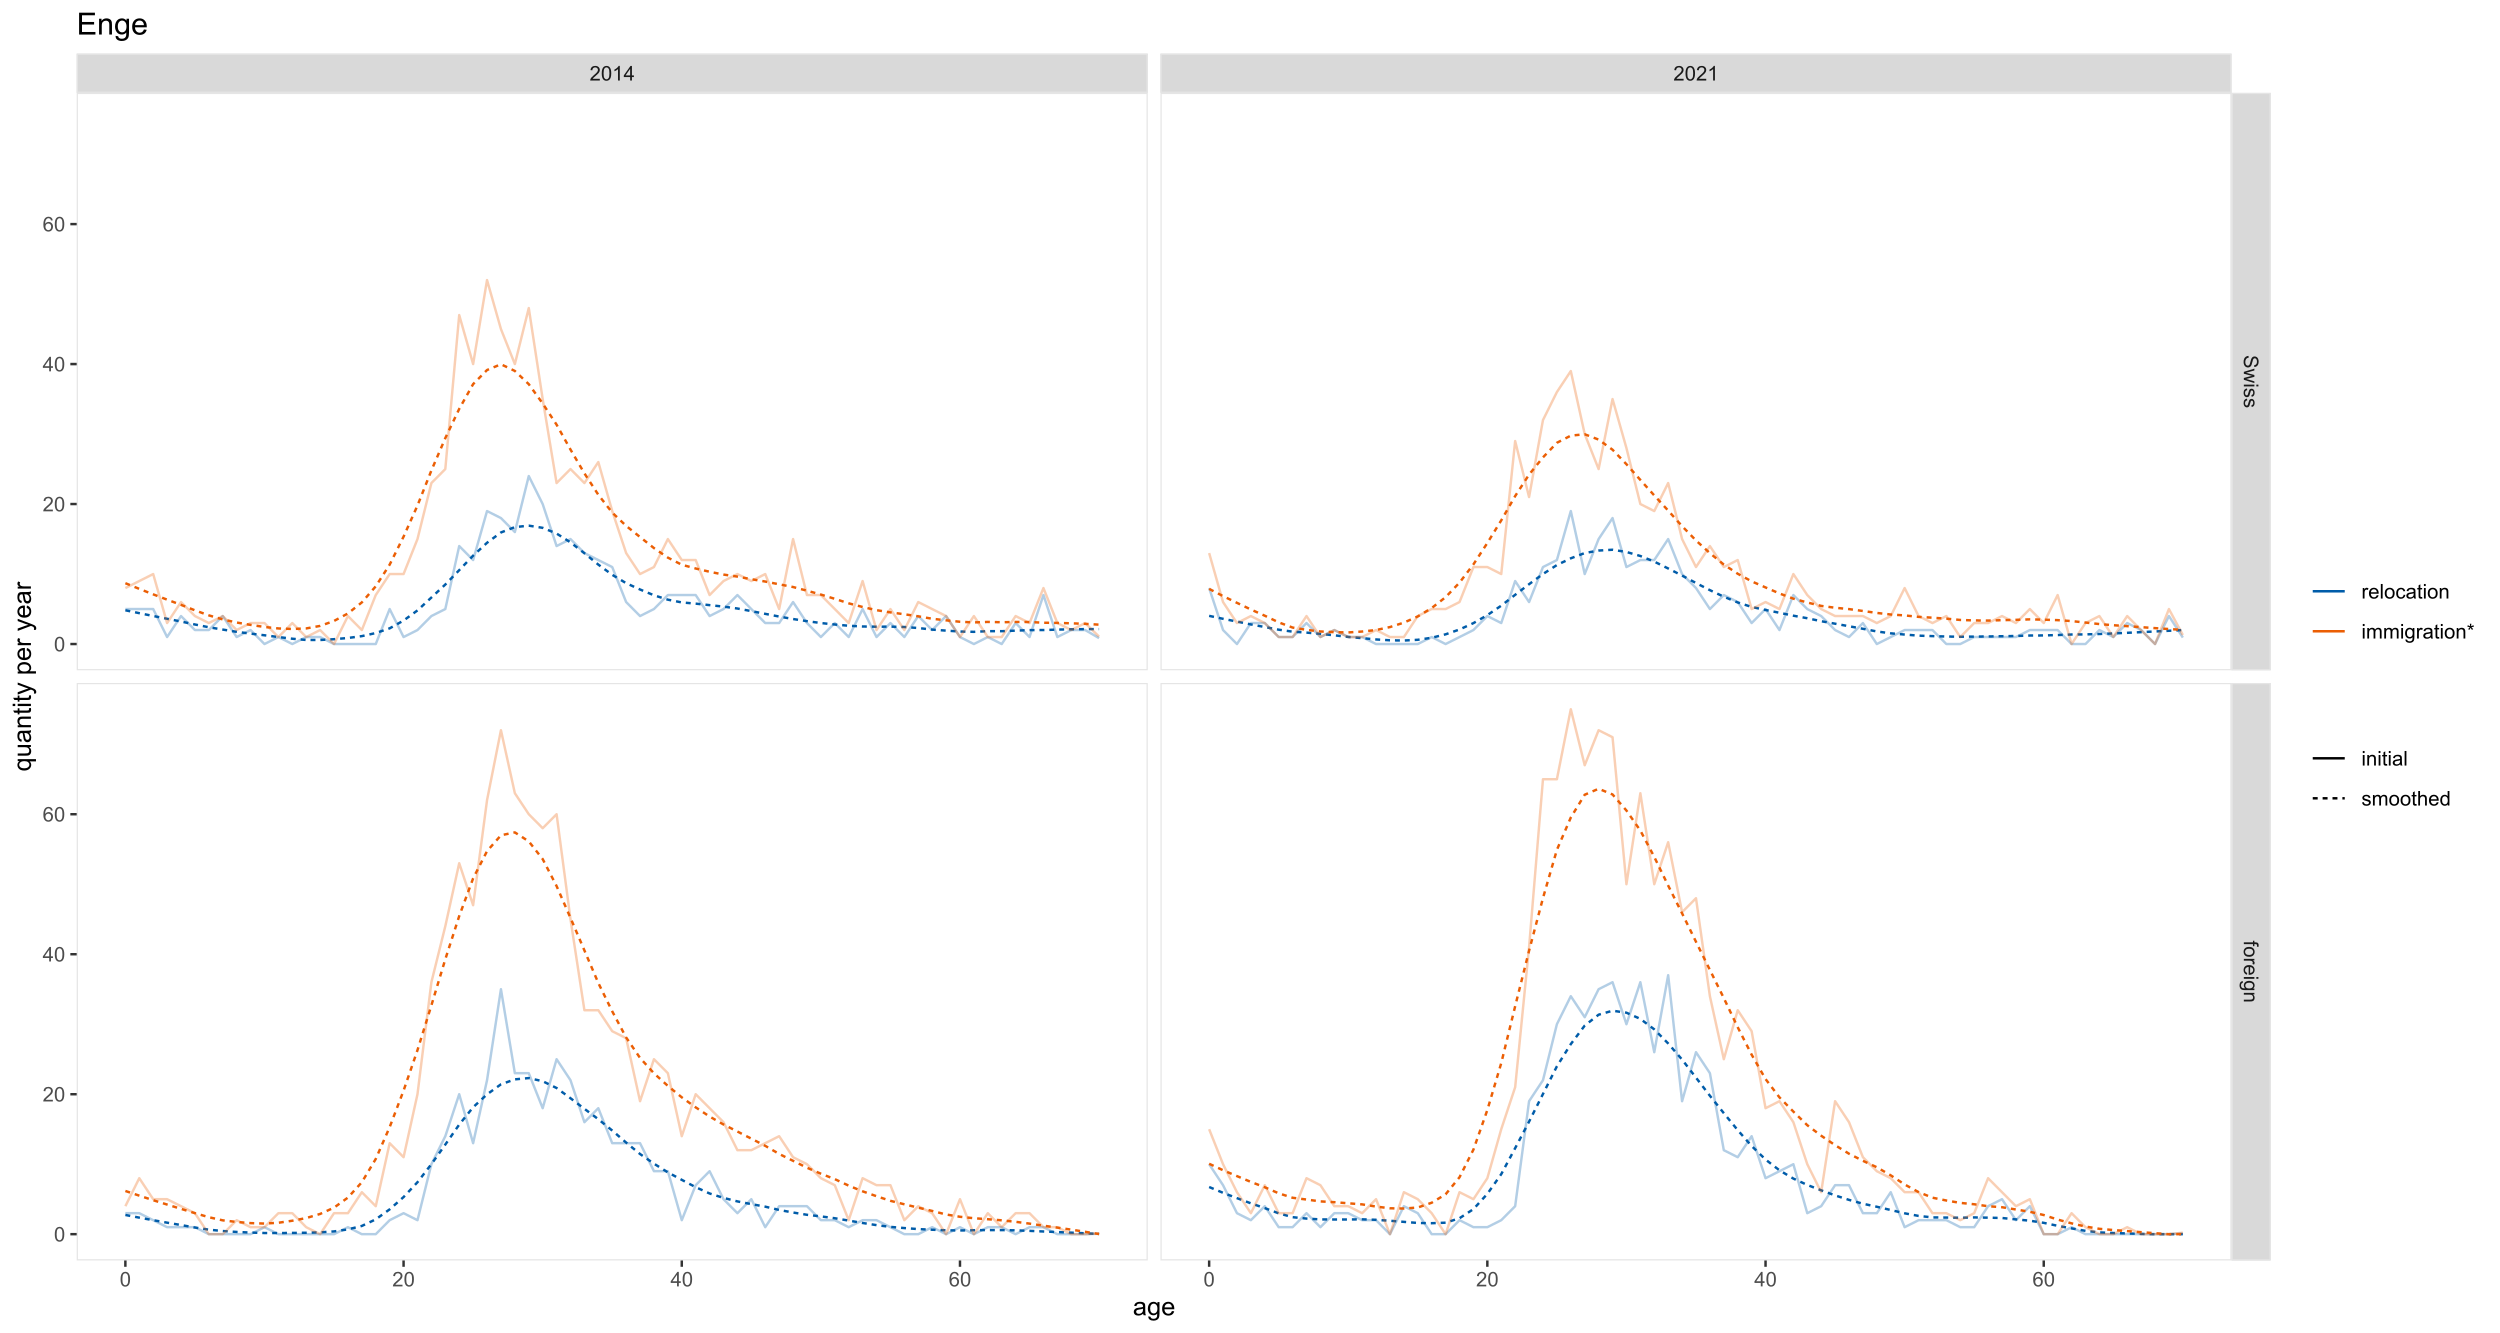 <?xml version="1.0" encoding="UTF-8"?>
<svg xmlns="http://www.w3.org/2000/svg" xmlns:xlink="http://www.w3.org/1999/xlink" width="1080pt" height="576pt" viewBox="0 0 1080 576" version="1.1">
<defs>
<g>
<symbol overflow="visible" id="glyph0-0">
<path style="stroke:none;" d="M 1.102 0 L 1.102 -5.5 L 5.5 -5.5 L 5.5 0 Z M 1.238 -0.137 L 5.363 -0.137 L 5.363 -5.363 L 1.238 -5.363 Z M 1.238 -0.137 "/>
</symbol>
<symbol overflow="visible" id="glyph0-1">
<path style="stroke:none;" d="M 4.43 -0.742 L 4.43 0 L 0.266 0 C 0.258 -0.188 0.289 -0.367 0.355 -0.539 C 0.461 -0.82 0.629 -1.098 0.863 -1.375 C 1.094 -1.648 1.434 -1.965 1.879 -2.328 C 2.562 -2.887 3.023 -3.332 3.266 -3.664 C 3.5 -3.988 3.621 -4.301 3.625 -4.594 C 3.621 -4.898 3.512 -5.156 3.297 -5.367 C 3.074 -5.578 2.789 -5.684 2.441 -5.684 C 2.066 -5.684 1.77 -5.57 1.547 -5.348 C 1.32 -5.125 1.207 -4.816 1.207 -4.422 L 0.414 -4.504 C 0.465 -5.094 0.668 -5.543 1.027 -5.855 C 1.379 -6.164 1.855 -6.32 2.457 -6.324 C 3.059 -6.32 3.539 -6.152 3.891 -5.82 C 4.242 -5.484 4.418 -5.07 4.422 -4.578 C 4.418 -4.32 4.367 -4.074 4.266 -3.832 C 4.164 -3.59 3.992 -3.332 3.754 -3.062 C 3.512 -2.793 3.113 -2.426 2.562 -1.957 C 2.094 -1.566 1.797 -1.301 1.664 -1.16 C 1.531 -1.02 1.422 -0.879 1.34 -0.742 Z M 4.43 -0.742 "/>
</symbol>
<symbol overflow="visible" id="glyph0-2">
<path style="stroke:none;" d="M 0.367 -3.105 C 0.363 -3.848 0.438 -4.445 0.594 -4.902 C 0.742 -5.355 0.973 -5.707 1.277 -5.953 C 1.578 -6.199 1.957 -6.32 2.418 -6.324 C 2.754 -6.32 3.051 -6.254 3.309 -6.121 C 3.562 -5.984 3.773 -5.789 3.938 -5.531 C 4.102 -5.273 4.23 -4.961 4.328 -4.594 C 4.422 -4.227 4.469 -3.73 4.473 -3.105 C 4.469 -2.367 4.395 -1.77 4.242 -1.316 C 4.09 -0.859 3.863 -0.508 3.562 -0.262 C 3.258 -0.016 2.875 0.105 2.418 0.109 C 1.809 0.105 1.332 -0.109 0.988 -0.547 C 0.57 -1.066 0.363 -1.922 0.367 -3.105 Z M 1.16 -3.105 C 1.16 -2.07 1.281 -1.379 1.523 -1.039 C 1.766 -0.695 2.062 -0.527 2.418 -0.527 C 2.773 -0.527 3.074 -0.699 3.316 -1.043 C 3.559 -1.387 3.68 -2.074 3.68 -3.105 C 3.68 -4.145 3.559 -4.832 3.316 -5.172 C 3.074 -5.512 2.77 -5.684 2.41 -5.684 C 2.051 -5.684 1.77 -5.531 1.559 -5.234 C 1.293 -4.844 1.16 -4.137 1.16 -3.105 Z M 1.16 -3.105 "/>
</symbol>
<symbol overflow="visible" id="glyph0-3">
<path style="stroke:none;" d="M 3.277 0 L 2.504 0 L 2.504 -4.93 C 2.316 -4.75 2.074 -4.574 1.773 -4.395 C 1.469 -4.215 1.195 -4.082 0.957 -3.996 L 0.957 -4.742 C 1.387 -4.941 1.766 -5.188 2.09 -5.48 C 2.414 -5.77 2.645 -6.051 2.781 -6.324 L 3.277 -6.324 Z M 3.277 0 "/>
</symbol>
<symbol overflow="visible" id="glyph0-4">
<path style="stroke:none;" d="M 2.844 0 L 2.844 -1.508 L 0.113 -1.508 L 0.113 -2.219 L 2.988 -6.301 L 3.617 -6.301 L 3.617 -2.219 L 4.469 -2.219 L 4.469 -1.508 L 3.617 -1.508 L 3.617 0 Z M 2.844 -2.219 L 2.844 -5.059 L 0.871 -2.219 Z M 2.844 -2.219 "/>
</symbol>
<symbol overflow="visible" id="glyph0-5">
<path style="stroke:none;" d="M 4.379 -4.758 L 3.609 -4.695 C 3.539 -4.996 3.441 -5.219 3.316 -5.359 C 3.105 -5.574 2.848 -5.684 2.543 -5.688 C 2.297 -5.684 2.078 -5.617 1.895 -5.484 C 1.648 -5.305 1.457 -5.043 1.32 -4.703 C 1.176 -4.363 1.105 -3.879 1.102 -3.25 C 1.285 -3.531 1.512 -3.742 1.781 -3.879 C 2.051 -4.016 2.332 -4.082 2.629 -4.086 C 3.141 -4.082 3.578 -3.895 3.945 -3.516 C 4.305 -3.137 4.488 -2.645 4.492 -2.047 C 4.488 -1.648 4.402 -1.281 4.234 -0.941 C 4.062 -0.602 3.828 -0.34 3.531 -0.16 C 3.23 0.02 2.895 0.105 2.52 0.109 C 1.871 0.105 1.344 -0.129 0.941 -0.602 C 0.531 -1.074 0.328 -1.855 0.332 -2.949 C 0.328 -4.16 0.551 -5.047 1.004 -5.602 C 1.395 -6.082 1.926 -6.32 2.59 -6.324 C 3.086 -6.32 3.492 -6.184 3.809 -5.906 C 4.125 -5.629 4.312 -5.246 4.379 -4.758 Z M 1.219 -2.039 C 1.219 -1.773 1.273 -1.516 1.387 -1.273 C 1.5 -1.027 1.66 -0.844 1.863 -0.719 C 2.066 -0.59 2.277 -0.527 2.504 -0.527 C 2.828 -0.527 3.109 -0.656 3.348 -0.922 C 3.578 -1.184 3.695 -1.543 3.699 -2 C 3.695 -2.43 3.582 -2.773 3.352 -3.027 C 3.117 -3.273 2.824 -3.398 2.477 -3.402 C 2.121 -3.398 1.824 -3.273 1.582 -3.027 C 1.34 -2.773 1.219 -2.445 1.219 -2.039 Z M 1.219 -2.039 "/>
</symbol>
<symbol overflow="visible" id="glyph0-6">
<path style="stroke:none;" d="M 0.57 0 L 0.57 -4.562 L 1.266 -4.562 L 1.266 -3.871 C 1.445 -4.191 1.609 -4.406 1.758 -4.512 C 1.906 -4.613 2.07 -4.664 2.258 -4.668 C 2.516 -4.664 2.781 -4.582 3.051 -4.418 L 2.785 -3.699 C 2.59 -3.809 2.402 -3.867 2.219 -3.867 C 2.047 -3.867 1.895 -3.816 1.762 -3.715 C 1.625 -3.613 1.527 -3.473 1.473 -3.293 C 1.383 -3.016 1.34 -2.715 1.344 -2.391 L 1.344 0 Z M 0.57 0 "/>
</symbol>
<symbol overflow="visible" id="glyph0-7">
<path style="stroke:none;" d="M 3.703 -1.469 L 4.504 -1.371 C 4.375 -0.902 4.141 -0.539 3.801 -0.285 C 3.461 -0.027 3.027 0.098 2.496 0.102 C 1.828 0.098 1.297 -0.102 0.906 -0.512 C 0.512 -0.918 0.316 -1.496 0.32 -2.242 C 0.316 -3.008 0.516 -3.605 0.914 -4.031 C 1.309 -4.453 1.82 -4.664 2.453 -4.668 C 3.059 -4.664 3.555 -4.457 3.945 -4.043 C 4.328 -3.629 4.523 -3.043 4.527 -2.289 C 4.523 -2.242 4.523 -2.176 4.523 -2.086 L 1.121 -2.086 C 1.145 -1.582 1.289 -1.195 1.547 -0.93 C 1.801 -0.66 2.117 -0.527 2.5 -0.531 C 2.781 -0.527 3.023 -0.602 3.227 -0.754 C 3.426 -0.902 3.586 -1.141 3.703 -1.469 Z M 1.164 -2.719 L 3.711 -2.719 C 3.672 -3.102 3.578 -3.387 3.422 -3.582 C 3.172 -3.879 2.852 -4.031 2.461 -4.031 C 2.105 -4.031 1.805 -3.91 1.566 -3.672 C 1.32 -3.434 1.188 -3.117 1.164 -2.719 Z M 1.164 -2.719 "/>
</symbol>
<symbol overflow="visible" id="glyph0-8">
<path style="stroke:none;" d="M 0.562 0 L 0.562 -6.301 L 1.336 -6.301 L 1.336 0 Z M 0.562 0 "/>
</symbol>
<symbol overflow="visible" id="glyph0-9">
<path style="stroke:none;" d="M 0.293 -2.281 C 0.293 -3.125 0.527 -3.754 0.996 -4.16 C 1.387 -4.496 1.863 -4.664 2.434 -4.668 C 3.059 -4.664 3.57 -4.457 3.969 -4.051 C 4.363 -3.637 4.562 -3.07 4.566 -2.348 C 4.562 -1.758 4.477 -1.297 4.301 -0.961 C 4.125 -0.625 3.867 -0.363 3.535 -0.176 C 3.195 0.008 2.828 0.098 2.434 0.102 C 1.789 0.098 1.273 -0.102 0.883 -0.512 C 0.488 -0.918 0.293 -1.508 0.293 -2.281 Z M 1.086 -2.281 C 1.082 -1.695 1.211 -1.258 1.469 -0.969 C 1.723 -0.672 2.043 -0.527 2.434 -0.531 C 2.812 -0.527 3.133 -0.672 3.391 -0.969 C 3.645 -1.258 3.773 -1.707 3.773 -2.309 C 3.773 -2.871 3.645 -3.297 3.387 -3.59 C 3.129 -3.879 2.809 -4.023 2.434 -4.027 C 2.043 -4.023 1.723 -3.879 1.469 -3.594 C 1.211 -3.301 1.082 -2.863 1.086 -2.281 Z M 1.086 -2.281 "/>
</symbol>
<symbol overflow="visible" id="glyph0-10">
<path style="stroke:none;" d="M 3.559 -1.672 L 4.32 -1.574 C 4.234 -1.047 4.023 -0.637 3.68 -0.34 C 3.336 -0.047 2.914 0.098 2.418 0.102 C 1.793 0.098 1.293 -0.102 0.914 -0.508 C 0.531 -0.914 0.34 -1.5 0.344 -2.266 C 0.34 -2.754 0.422 -3.184 0.586 -3.559 C 0.75 -3.926 0.996 -4.203 1.332 -4.391 C 1.664 -4.57 2.027 -4.664 2.422 -4.668 C 2.914 -4.664 3.32 -4.539 3.641 -4.289 C 3.953 -4.039 4.156 -3.684 4.246 -3.223 L 3.492 -3.105 C 3.422 -3.41 3.293 -3.641 3.113 -3.797 C 2.926 -3.953 2.707 -4.031 2.453 -4.031 C 2.062 -4.031 1.746 -3.891 1.504 -3.609 C 1.258 -3.328 1.137 -2.887 1.141 -2.285 C 1.137 -1.672 1.254 -1.227 1.492 -0.949 C 1.723 -0.668 2.027 -0.527 2.41 -0.531 C 2.711 -0.527 2.965 -0.621 3.172 -0.809 C 3.371 -0.996 3.5 -1.281 3.559 -1.672 Z M 3.559 -1.672 "/>
</symbol>
<symbol overflow="visible" id="glyph0-11">
<path style="stroke:none;" d="M 3.559 -0.562 C 3.27 -0.32 2.996 -0.148 2.73 -0.047 C 2.465 0.051 2.18 0.098 1.879 0.102 C 1.375 0.098 0.988 -0.02 0.719 -0.266 C 0.449 -0.508 0.316 -0.82 0.316 -1.203 C 0.316 -1.422 0.367 -1.629 0.469 -1.816 C 0.57 -2 0.703 -2.148 0.871 -2.262 C 1.031 -2.371 1.215 -2.453 1.426 -2.516 C 1.574 -2.551 1.805 -2.59 2.113 -2.629 C 2.734 -2.703 3.195 -2.793 3.492 -2.895 C 3.492 -3 3.492 -3.066 3.496 -3.098 C 3.492 -3.41 3.418 -3.633 3.277 -3.766 C 3.074 -3.938 2.781 -4.023 2.398 -4.027 C 2.031 -4.023 1.762 -3.961 1.59 -3.836 C 1.414 -3.707 1.289 -3.48 1.207 -3.16 L 0.453 -3.262 C 0.516 -3.582 0.629 -3.844 0.789 -4.043 C 0.945 -4.242 1.172 -4.395 1.473 -4.504 C 1.77 -4.609 2.117 -4.664 2.508 -4.668 C 2.898 -4.664 3.215 -4.617 3.457 -4.527 C 3.699 -4.434 3.879 -4.32 3.996 -4.184 C 4.109 -4.043 4.188 -3.867 4.238 -3.656 C 4.258 -3.523 4.27 -3.285 4.273 -2.945 L 4.273 -1.914 C 4.27 -1.191 4.289 -0.734 4.324 -0.547 C 4.355 -0.352 4.418 -0.172 4.52 0 L 3.711 0 C 3.629 -0.16 3.578 -0.348 3.559 -0.562 Z M 3.492 -2.289 C 3.211 -2.172 2.789 -2.074 2.23 -2 C 1.91 -1.949 1.684 -1.898 1.555 -1.844 C 1.422 -1.785 1.32 -1.699 1.25 -1.59 C 1.176 -1.477 1.141 -1.355 1.145 -1.227 C 1.141 -1.016 1.219 -0.844 1.379 -0.707 C 1.531 -0.57 1.762 -0.504 2.062 -0.504 C 2.359 -0.504 2.621 -0.566 2.855 -0.699 C 3.086 -0.824 3.258 -1.004 3.367 -1.234 C 3.449 -1.406 3.492 -1.664 3.492 -2.008 Z M 3.492 -2.289 "/>
</symbol>
<symbol overflow="visible" id="glyph0-12">
<path style="stroke:none;" d="M 2.27 -0.691 L 2.379 -0.008 C 2.16 0.039 1.965 0.059 1.797 0.059 C 1.512 0.059 1.293 0.016 1.141 -0.074 C 0.984 -0.16 0.875 -0.277 0.816 -0.422 C 0.75 -0.566 0.719 -0.871 0.723 -1.336 L 0.723 -3.961 L 0.156 -3.961 L 0.156 -4.562 L 0.723 -4.562 L 0.723 -5.695 L 1.492 -6.156 L 1.492 -4.562 L 2.27 -4.562 L 2.27 -3.961 L 1.492 -3.961 L 1.492 -1.293 C 1.488 -1.07 1.5 -0.93 1.531 -0.867 C 1.555 -0.805 1.602 -0.754 1.664 -0.715 C 1.727 -0.676 1.812 -0.656 1.93 -0.66 C 2.012 -0.656 2.125 -0.668 2.27 -0.691 Z M 2.27 -0.691 "/>
</symbol>
<symbol overflow="visible" id="glyph0-13">
<path style="stroke:none;" d="M 0.586 -5.41 L 0.586 -6.301 L 1.359 -6.301 L 1.359 -5.41 Z M 0.586 0 L 0.586 -4.562 L 1.359 -4.562 L 1.359 0 Z M 0.586 0 "/>
</symbol>
<symbol overflow="visible" id="glyph0-14">
<path style="stroke:none;" d="M 0.578 0 L 0.578 -4.562 L 1.277 -4.562 L 1.277 -3.914 C 1.609 -4.414 2.09 -4.664 2.727 -4.668 C 3 -4.664 3.254 -4.613 3.484 -4.52 C 3.715 -4.418 3.887 -4.289 4.004 -4.129 C 4.113 -3.969 4.195 -3.777 4.246 -3.559 C 4.273 -3.41 4.289 -3.16 4.289 -2.805 L 4.289 0 L 3.516 0 L 3.516 -2.777 C 3.516 -3.09 3.484 -3.324 3.426 -3.484 C 3.363 -3.637 3.258 -3.762 3.105 -3.855 C 2.949 -3.949 2.77 -3.996 2.566 -3.996 C 2.234 -3.996 1.949 -3.891 1.711 -3.68 C 1.469 -3.469 1.348 -3.07 1.352 -2.492 L 1.352 0 Z M 0.578 0 "/>
</symbol>
<symbol overflow="visible" id="glyph0-15">
<path style="stroke:none;" d="M 0.578 0 L 0.578 -4.562 L 1.273 -4.562 L 1.273 -3.922 C 1.414 -4.141 1.605 -4.32 1.844 -4.461 C 2.078 -4.594 2.348 -4.664 2.656 -4.668 C 2.992 -4.664 3.27 -4.594 3.488 -4.457 C 3.699 -4.312 3.852 -4.117 3.945 -3.867 C 4.301 -4.398 4.773 -4.664 5.355 -4.668 C 5.805 -4.664 6.148 -4.539 6.395 -4.289 C 6.637 -4.039 6.762 -3.652 6.762 -3.133 L 6.762 0 L 5.996 0 L 5.996 -2.875 C 5.992 -3.184 5.969 -3.406 5.918 -3.543 C 5.867 -3.676 5.773 -3.785 5.645 -3.871 C 5.512 -3.953 5.359 -3.996 5.184 -3.996 C 4.859 -3.996 4.594 -3.887 4.383 -3.676 C 4.172 -3.457 4.066 -3.117 4.066 -2.652 L 4.066 0 L 3.293 0 L 3.293 -2.965 C 3.293 -3.309 3.227 -3.566 3.102 -3.738 C 2.973 -3.91 2.77 -3.996 2.484 -3.996 C 2.266 -3.996 2.062 -3.938 1.879 -3.824 C 1.691 -3.707 1.559 -3.539 1.477 -3.32 C 1.391 -3.098 1.348 -2.781 1.352 -2.367 L 1.352 0 Z M 0.578 0 "/>
</symbol>
<symbol overflow="visible" id="glyph0-16">
<path style="stroke:none;" d="M 0.438 0.379 L 1.191 0.488 C 1.219 0.719 1.309 0.891 1.453 0.996 C 1.645 1.137 1.906 1.207 2.238 1.211 C 2.598 1.207 2.871 1.137 3.066 0.996 C 3.258 0.852 3.391 0.648 3.465 0.395 C 3.5 0.234 3.52 -0.094 3.52 -0.598 C 3.18 -0.199 2.758 0 2.258 0 C 1.625 0 1.141 -0.227 0.801 -0.68 C 0.453 -1.133 0.281 -1.676 0.285 -2.309 C 0.281 -2.742 0.359 -3.141 0.52 -3.512 C 0.676 -3.879 0.906 -4.164 1.207 -4.367 C 1.504 -4.562 1.855 -4.664 2.262 -4.668 C 2.797 -4.664 3.238 -4.445 3.594 -4.012 L 3.594 -4.562 L 4.305 -4.562 L 4.305 -0.617 C 4.301 0.094 4.227 0.594 4.086 0.891 C 3.938 1.188 3.711 1.422 3.398 1.594 C 3.086 1.766 2.699 1.852 2.242 1.852 C 1.695 1.852 1.254 1.727 0.922 1.484 C 0.586 1.234 0.426 0.867 0.438 0.379 Z M 1.078 -2.363 C 1.078 -1.762 1.195 -1.324 1.434 -1.051 C 1.672 -0.773 1.969 -0.637 2.328 -0.641 C 2.68 -0.637 2.98 -0.773 3.223 -1.051 C 3.461 -1.32 3.578 -1.75 3.582 -2.336 C 3.578 -2.895 3.457 -3.316 3.211 -3.602 C 2.961 -3.883 2.66 -4.023 2.316 -4.027 C 1.969 -4.023 1.676 -3.883 1.438 -3.605 C 1.195 -3.324 1.078 -2.91 1.078 -2.363 Z M 1.078 -2.363 "/>
</symbol>
<symbol overflow="visible" id="glyph0-17">
<path style="stroke:none;" d="M 0.273 -5.145 L 0.473 -5.754 C 0.926 -5.59 1.258 -5.449 1.465 -5.336 C 1.41 -5.852 1.379 -6.207 1.379 -6.406 L 2.004 -6.406 C 1.992 -6.117 1.957 -5.762 1.902 -5.34 C 2.195 -5.488 2.535 -5.629 2.918 -5.754 L 3.117 -5.145 C 2.75 -5.02 2.391 -4.938 2.047 -4.902 C 2.219 -4.75 2.465 -4.48 2.785 -4.09 L 2.27 -3.727 C 2.098 -3.953 1.902 -4.258 1.68 -4.648 C 1.465 -4.242 1.277 -3.938 1.121 -3.727 L 0.613 -4.09 C 0.945 -4.496 1.184 -4.766 1.328 -4.902 C 0.957 -4.973 0.605 -5.055 0.273 -5.145 Z M 0.273 -5.145 "/>
</symbol>
<symbol overflow="visible" id="glyph0-18">
<path style="stroke:none;" d="M 0.27 -1.363 L 1.035 -1.484 C 1.078 -1.172 1.199 -0.938 1.395 -0.777 C 1.59 -0.609 1.863 -0.527 2.219 -0.531 C 2.57 -0.527 2.832 -0.602 3.008 -0.75 C 3.176 -0.895 3.262 -1.062 3.266 -1.258 C 3.262 -1.43 3.188 -1.566 3.039 -1.672 C 2.93 -1.734 2.664 -1.824 2.246 -1.934 C 1.676 -2.074 1.285 -2.195 1.066 -2.305 C 0.848 -2.406 0.68 -2.551 0.566 -2.738 C 0.453 -2.918 0.398 -3.125 0.398 -3.352 C 0.398 -3.555 0.445 -3.742 0.539 -3.914 C 0.633 -4.086 0.758 -4.23 0.918 -4.348 C 1.039 -4.434 1.203 -4.508 1.41 -4.574 C 1.617 -4.633 1.84 -4.664 2.078 -4.668 C 2.434 -4.664 2.75 -4.613 3.023 -4.512 C 3.293 -4.406 3.492 -4.266 3.621 -4.09 C 3.75 -3.914 3.84 -3.68 3.891 -3.387 L 3.133 -3.281 C 3.098 -3.516 2.996 -3.699 2.832 -3.832 C 2.664 -3.965 2.434 -4.031 2.137 -4.031 C 1.777 -4.031 1.523 -3.973 1.375 -3.855 C 1.223 -3.738 1.148 -3.598 1.148 -3.441 C 1.148 -3.34 1.18 -3.25 1.242 -3.172 C 1.305 -3.086 1.402 -3.02 1.539 -2.965 C 1.613 -2.934 1.84 -2.867 2.223 -2.766 C 2.766 -2.617 3.148 -2.496 3.367 -2.406 C 3.582 -2.312 3.75 -2.176 3.875 -2 C 3.996 -1.82 4.059 -1.602 4.062 -1.34 C 4.059 -1.078 3.984 -0.836 3.836 -0.609 C 3.684 -0.383 3.465 -0.207 3.184 -0.082 C 2.895 0.039 2.574 0.098 2.223 0.102 C 1.625 0.098 1.172 -0.02 0.863 -0.266 C 0.551 -0.508 0.355 -0.875 0.27 -1.363 Z M 0.27 -1.363 "/>
</symbol>
<symbol overflow="visible" id="glyph0-19">
<path style="stroke:none;" d="M 0.578 0 L 0.578 -6.301 L 1.352 -6.301 L 1.352 -4.039 C 1.711 -4.453 2.168 -4.664 2.719 -4.668 C 3.055 -4.664 3.348 -4.598 3.602 -4.465 C 3.848 -4.332 4.027 -4.148 4.137 -3.914 C 4.242 -3.68 4.293 -3.336 4.297 -2.891 L 4.297 0 L 3.523 0 L 3.523 -2.891 C 3.52 -3.273 3.438 -3.555 3.27 -3.734 C 3.102 -3.906 2.863 -3.996 2.562 -4 C 2.328 -3.996 2.113 -3.938 1.914 -3.82 C 1.711 -3.703 1.566 -3.543 1.48 -3.34 C 1.391 -3.137 1.348 -2.855 1.352 -2.496 L 1.352 0 Z M 0.578 0 "/>
</symbol>
<symbol overflow="visible" id="glyph0-20">
<path style="stroke:none;" d="M 3.539 0 L 3.539 -0.574 C 3.25 -0.125 2.824 0.098 2.266 0.102 C 1.898 0.098 1.562 0 1.262 -0.199 C 0.953 -0.398 0.719 -0.676 0.551 -1.039 C 0.383 -1.395 0.297 -1.809 0.301 -2.277 C 0.297 -2.73 0.375 -3.145 0.527 -3.516 C 0.68 -3.887 0.906 -4.172 1.211 -4.371 C 1.512 -4.566 1.852 -4.664 2.23 -4.668 C 2.5 -4.664 2.746 -4.605 2.965 -4.492 C 3.18 -4.375 3.352 -4.223 3.488 -4.039 L 3.488 -6.301 L 4.258 -6.301 L 4.258 0 Z M 1.094 -2.277 C 1.09 -1.691 1.215 -1.254 1.465 -0.965 C 1.711 -0.672 2 -0.527 2.336 -0.531 C 2.672 -0.527 2.961 -0.664 3.199 -0.945 C 3.434 -1.219 3.551 -1.641 3.555 -2.211 C 3.551 -2.832 3.43 -3.293 3.191 -3.586 C 2.949 -3.879 2.652 -4.023 2.305 -4.027 C 1.957 -4.023 1.672 -3.883 1.441 -3.605 C 1.207 -3.32 1.09 -2.879 1.094 -2.277 Z M 1.094 -2.277 "/>
</symbol>
<symbol overflow="visible" id="glyph1-0">
<path style="stroke:none;" d="M 0 1.102 L 5.5 1.102 L 5.5 5.5 L 0 5.5 Z M 0.137 1.238 L 0.137 5.363 L 5.363 5.363 L 5.363 1.238 Z M 0.137 1.238 "/>
</symbol>
<symbol overflow="visible" id="glyph1-1">
<path style="stroke:none;" d="M 2.023 0.395 L 2.094 1.18 C 1.773 1.215 1.516 1.305 1.316 1.441 C 1.113 1.574 0.949 1.785 0.828 2.074 C 0.699 2.359 0.637 2.68 0.641 3.043 C 0.637 3.355 0.684 3.637 0.781 3.883 C 0.875 4.125 1.008 4.305 1.172 4.426 C 1.336 4.543 1.516 4.605 1.711 4.605 C 1.906 4.605 2.078 4.547 2.227 4.434 C 2.375 4.316 2.5 4.129 2.602 3.867 C 2.664 3.695 2.766 3.32 2.906 2.746 C 3.047 2.164 3.176 1.758 3.301 1.531 C 3.453 1.227 3.648 1.004 3.887 0.855 C 4.117 0.707 4.379 0.633 4.672 0.637 C 4.984 0.633 5.281 0.723 5.562 0.906 C 5.836 1.082 6.047 1.344 6.191 1.695 C 6.332 2.039 6.402 2.426 6.406 2.852 C 6.402 3.316 6.328 3.73 6.18 4.09 C 6.027 4.445 5.805 4.719 5.516 4.91 C 5.219 5.102 4.891 5.203 4.523 5.219 L 4.465 4.422 C 4.863 4.375 5.164 4.23 5.367 3.984 C 5.57 3.734 5.672 3.367 5.672 2.887 C 5.672 2.383 5.578 2.016 5.395 1.785 C 5.207 1.551 4.984 1.434 4.727 1.438 C 4.496 1.434 4.309 1.516 4.168 1.684 C 4.02 1.84 3.871 2.262 3.719 2.941 C 3.562 3.617 3.43 4.082 3.316 4.336 C 3.145 4.703 2.93 4.973 2.672 5.148 C 2.414 5.32 2.113 5.406 1.777 5.41 C 1.441 5.406 1.129 5.312 0.832 5.121 C 0.535 4.93 0.305 4.652 0.141 4.293 C -0.023 3.93 -0.105 3.527 -0.105 3.082 C -0.105 2.512 -0.023 2.031 0.141 1.648 C 0.305 1.258 0.555 0.957 0.891 0.742 C 1.223 0.52 1.598 0.402 2.023 0.395 Z M 2.023 0.395 "/>
</symbol>
<symbol overflow="visible" id="glyph1-2">
<path style="stroke:none;" d="M 0 1.422 L 4.562 0.027 L 4.562 0.824 L 1.93 1.551 L 0.949 1.82 C 0.996 1.832 1.309 1.91 1.891 2.059 L 4.562 2.785 L 4.562 3.578 L 1.918 4.262 L 1.043 4.492 L 1.926 4.754 L 4.562 5.535 L 4.562 6.285 L 0 4.859 L 0 4.055 L 2.734 3.332 L 3.512 3.152 L 0 2.23 Z M 0 1.422 "/>
</symbol>
<symbol overflow="visible" id="glyph1-3">
<path style="stroke:none;" d="M 5.41 0.586 L 6.301 0.586 L 6.301 1.359 L 5.41 1.359 Z M 0 0.586 L 4.562 0.586 L 4.562 1.359 L 0 1.359 Z M 0 0.586 "/>
</symbol>
<symbol overflow="visible" id="glyph1-4">
<path style="stroke:none;" d="M 1.363 0.27 L 1.484 1.035 C 1.172 1.078 0.938 1.199 0.777 1.395 C 0.609 1.59 0.527 1.863 0.531 2.219 C 0.527 2.57 0.602 2.832 0.75 3.008 C 0.895 3.176 1.062 3.262 1.258 3.266 C 1.43 3.262 1.566 3.188 1.672 3.039 C 1.734 2.93 1.824 2.664 1.934 2.246 C 2.074 1.676 2.195 1.285 2.305 1.066 C 2.406 0.848 2.551 0.68 2.738 0.566 C 2.918 0.453 3.125 0.398 3.352 0.398 C 3.555 0.398 3.742 0.445 3.914 0.539 C 4.086 0.633 4.23 0.758 4.348 0.918 C 4.434 1.039 4.508 1.203 4.574 1.41 C 4.633 1.617 4.664 1.84 4.668 2.078 C 4.664 2.434 4.613 2.75 4.512 3.023 C 4.406 3.293 4.266 3.492 4.09 3.621 C 3.914 3.75 3.68 3.84 3.387 3.891 L 3.281 3.133 C 3.516 3.098 3.699 2.996 3.832 2.832 C 3.965 2.664 4.031 2.434 4.031 2.137 C 4.031 1.777 3.973 1.523 3.855 1.375 C 3.738 1.223 3.598 1.148 3.441 1.148 C 3.34 1.148 3.25 1.18 3.172 1.242 C 3.086 1.305 3.02 1.402 2.965 1.539 C 2.934 1.613 2.867 1.84 2.766 2.223 C 2.617 2.766 2.496 3.148 2.406 3.367 C 2.312 3.582 2.176 3.75 2 3.875 C 1.82 3.996 1.602 4.059 1.34 4.062 C 1.078 4.059 0.836 3.984 0.609 3.836 C 0.383 3.684 0.207 3.465 0.082 3.184 C -0.039 2.895 -0.098 2.574 -0.102 2.223 C -0.098 1.625 0.02 1.172 0.266 0.863 C 0.508 0.551 0.875 0.355 1.363 0.27 Z M 1.363 0.27 "/>
</symbol>
<symbol overflow="visible" id="glyph1-5">
<path style="stroke:none;" d="M 0 0.766 L 3.961 0.766 L 3.961 0.082 L 4.562 0.082 L 4.562 0.766 L 5.047 0.766 C 5.352 0.762 5.582 0.789 5.73 0.848 C 5.93 0.918 6.09 1.047 6.219 1.238 C 6.34 1.422 6.402 1.688 6.406 2.027 C 6.402 2.246 6.379 2.484 6.328 2.75 L 5.656 2.633 C 5.68 2.469 5.695 2.32 5.699 2.18 C 5.695 1.941 5.645 1.773 5.547 1.68 C 5.445 1.582 5.258 1.535 4.984 1.535 L 4.562 1.535 L 4.562 2.422 L 3.961 2.422 L 3.961 1.535 L 0 1.535 Z M 0 0.766 "/>
</symbol>
<symbol overflow="visible" id="glyph1-6">
<path style="stroke:none;" d="M 2.281 0.293 C 3.125 0.293 3.754 0.527 4.16 0.996 C 4.496 1.387 4.664 1.863 4.668 2.434 C 4.664 3.059 4.457 3.57 4.051 3.969 C 3.637 4.363 3.07 4.562 2.348 4.566 C 1.758 4.562 1.297 4.477 0.961 4.301 C 0.625 4.125 0.363 3.867 0.176 3.535 C -0.008 3.195 -0.098 2.828 -0.102 2.434 C -0.098 1.789 0.102 1.273 0.512 0.883 C 0.918 0.488 1.508 0.293 2.281 0.293 Z M 2.281 1.086 C 1.695 1.082 1.258 1.211 0.969 1.469 C 0.672 1.723 0.527 2.043 0.531 2.434 C 0.527 2.812 0.672 3.133 0.969 3.391 C 1.258 3.645 1.707 3.773 2.309 3.773 C 2.871 3.773 3.297 3.645 3.59 3.387 C 3.879 3.129 4.023 2.809 4.027 2.434 C 4.023 2.043 3.879 1.723 3.594 1.469 C 3.301 1.211 2.863 1.082 2.281 1.086 Z M 2.281 1.086 "/>
</symbol>
<symbol overflow="visible" id="glyph1-7">
<path style="stroke:none;" d="M 0 0.57 L 4.562 0.57 L 4.562 1.266 L 3.871 1.266 C 4.191 1.445 4.406 1.609 4.512 1.758 C 4.613 1.906 4.664 2.07 4.668 2.254 C 4.664 2.516 4.582 2.781 4.418 3.051 L 3.699 2.785 C 3.809 2.59 3.867 2.402 3.867 2.219 C 3.867 2.047 3.816 1.895 3.715 1.762 C 3.613 1.625 3.473 1.527 3.293 1.473 C 3.016 1.383 2.715 1.34 2.391 1.344 L 0 1.344 Z M 0 0.57 "/>
</symbol>
<symbol overflow="visible" id="glyph1-8">
<path style="stroke:none;" d="M 1.469 3.703 L 1.371 4.504 C 0.902 4.375 0.539 4.141 0.285 3.801 C 0.027 3.461 -0.098 3.027 -0.102 2.496 C -0.098 1.828 0.102 1.297 0.512 0.906 C 0.918 0.512 1.496 0.316 2.242 0.32 C 3.008 0.316 3.605 0.516 4.031 0.914 C 4.453 1.309 4.664 1.82 4.668 2.453 C 4.664 3.059 4.457 3.555 4.043 3.945 C 3.629 4.328 3.043 4.523 2.289 4.527 C 2.242 4.523 2.176 4.523 2.086 4.523 L 2.086 1.121 C 1.582 1.145 1.195 1.289 0.93 1.547 C 0.66 1.801 0.527 2.117 0.531 2.5 C 0.527 2.781 0.602 3.023 0.754 3.227 C 0.902 3.426 1.141 3.586 1.469 3.703 Z M 2.719 1.164 L 2.719 3.711 C 3.102 3.672 3.387 3.578 3.582 3.422 C 3.879 3.172 4.031 2.852 4.031 2.461 C 4.031 2.105 3.91 1.805 3.672 1.566 C 3.434 1.32 3.117 1.188 2.719 1.164 Z M 2.719 1.164 "/>
</symbol>
<symbol overflow="visible" id="glyph1-9">
<path style="stroke:none;" d="M -0.379 0.438 L -0.488 1.191 C -0.715 1.219 -0.887 1.309 -0.996 1.453 C -1.137 1.645 -1.207 1.906 -1.211 2.238 C -1.207 2.598 -1.137 2.871 -0.996 3.066 C -0.852 3.258 -0.648 3.391 -0.395 3.465 C -0.234 3.5 0.094 3.52 0.598 3.52 C 0.199 3.18 0 2.758 0 2.258 C 0 1.625 0.227 1.141 0.68 0.801 C 1.133 0.453 1.676 0.281 2.309 0.285 C 2.742 0.281 3.141 0.359 3.512 0.52 C 3.879 0.676 4.164 0.906 4.367 1.207 C 4.562 1.504 4.664 1.855 4.668 2.262 C 4.664 2.797 4.445 3.238 4.012 3.594 L 4.562 3.594 L 4.562 4.305 L 0.617 4.305 C -0.094 4.301 -0.594 4.227 -0.891 4.086 C -1.188 3.938 -1.422 3.711 -1.594 3.398 C -1.766 3.086 -1.852 2.699 -1.852 2.242 C -1.852 1.695 -1.727 1.254 -1.484 0.922 C -1.234 0.586 -0.867 0.426 -0.379 0.438 Z M 2.363 1.078 C 1.762 1.078 1.324 1.195 1.051 1.434 C 0.773 1.672 0.637 1.969 0.641 2.328 C 0.637 2.68 0.773 2.98 1.051 3.223 C 1.32 3.461 1.75 3.578 2.336 3.582 C 2.895 3.578 3.316 3.457 3.602 3.211 C 3.883 2.961 4.023 2.66 4.027 2.316 C 4.023 1.969 3.883 1.676 3.605 1.438 C 3.324 1.195 2.91 1.078 2.363 1.078 Z M 2.363 1.078 "/>
</symbol>
<symbol overflow="visible" id="glyph1-10">
<path style="stroke:none;" d="M 0 0.578 L 4.562 0.578 L 4.562 1.277 L 3.914 1.277 C 4.414 1.609 4.664 2.09 4.668 2.727 C 4.664 3 4.613 3.254 4.52 3.484 C 4.418 3.715 4.289 3.887 4.129 4.004 C 3.969 4.113 3.777 4.195 3.559 4.246 C 3.41 4.273 3.16 4.289 2.805 4.289 L 0 4.289 L 0 3.516 L 2.777 3.516 C 3.09 3.516 3.324 3.484 3.484 3.426 C 3.637 3.363 3.762 3.258 3.855 3.105 C 3.949 2.949 3.996 2.77 3.996 2.566 C 3.996 2.234 3.891 1.949 3.68 1.711 C 3.469 1.469 3.07 1.348 2.492 1.352 L 0 1.352 Z M 0 0.578 "/>
</symbol>
<symbol overflow="visible" id="glyph2-0">
<path style="stroke:none;" d="M 1.375 0 L 1.375 -6.875 L 6.875 -6.875 L 6.875 0 Z M 1.547 -0.172 L 6.703 -0.172 L 6.703 -6.703 L 1.547 -6.703 Z M 1.547 -0.172 "/>
</symbol>
<symbol overflow="visible" id="glyph2-1">
<path style="stroke:none;" d="M 4.445 -0.703 C 4.086 -0.398 3.742 -0.184 3.414 -0.059 C 3.082 0.066 2.727 0.129 2.348 0.129 C 1.719 0.129 1.238 -0.023 0.902 -0.328 C 0.566 -0.633 0.398 -1.023 0.398 -1.504 C 0.398 -1.781 0.461 -2.035 0.586 -2.27 C 0.711 -2.496 0.875 -2.684 1.086 -2.824 C 1.289 -2.965 1.523 -3.07 1.781 -3.141 C 1.969 -3.191 2.254 -3.238 2.641 -3.289 C 3.418 -3.375 3.992 -3.488 4.367 -3.621 C 4.367 -3.754 4.371 -3.836 4.371 -3.871 C 4.371 -4.266 4.277 -4.543 4.098 -4.703 C 3.848 -4.918 3.48 -5.027 2.996 -5.031 C 2.539 -5.027 2.203 -4.949 1.988 -4.793 C 1.77 -4.633 1.609 -4.352 1.508 -3.949 L 0.562 -4.078 C 0.648 -4.48 0.789 -4.805 0.988 -5.055 C 1.184 -5.301 1.469 -5.492 1.844 -5.629 C 2.215 -5.762 2.645 -5.828 3.137 -5.832 C 3.621 -5.828 4.02 -5.773 4.324 -5.66 C 4.629 -5.543 4.852 -5.398 4.996 -5.227 C 5.137 -5.055 5.238 -4.836 5.297 -4.57 C 5.328 -4.406 5.344 -4.109 5.344 -3.68 L 5.344 -2.391 C 5.344 -1.492 5.363 -0.922 5.406 -0.684 C 5.445 -0.445 5.527 -0.219 5.648 0 L 4.641 0 C 4.539 -0.199 4.473 -0.434 4.445 -0.703 Z M 4.367 -2.863 C 4.012 -2.719 3.488 -2.598 2.789 -2.496 C 2.391 -2.438 2.105 -2.371 1.941 -2.301 C 1.773 -2.227 1.648 -2.121 1.562 -1.988 C 1.473 -1.848 1.43 -1.695 1.43 -1.531 C 1.43 -1.27 1.527 -1.055 1.723 -0.887 C 1.918 -0.711 2.203 -0.625 2.578 -0.629 C 2.949 -0.625 3.277 -0.707 3.57 -0.871 C 3.859 -1.031 4.074 -1.254 4.211 -1.543 C 4.312 -1.754 4.363 -2.078 4.367 -2.508 Z M 4.367 -2.863 "/>
</symbol>
<symbol overflow="visible" id="glyph2-2">
<path style="stroke:none;" d="M 0.547 0.473 L 1.488 0.613 C 1.527 0.898 1.637 1.109 1.816 1.246 C 2.055 1.422 2.379 1.512 2.797 1.516 C 3.242 1.512 3.59 1.422 3.832 1.246 C 4.074 1.062 4.238 0.812 4.328 0.492 C 4.379 0.297 4.402 -0.113 4.398 -0.746 C 3.973 -0.246 3.445 0 2.82 0 C 2.031 0 1.426 -0.281 1 -0.848 C 0.566 -1.41 0.352 -2.09 0.355 -2.883 C 0.352 -3.426 0.449 -3.926 0.648 -4.391 C 0.844 -4.848 1.129 -5.203 1.504 -5.457 C 1.875 -5.703 2.316 -5.828 2.824 -5.832 C 3.496 -5.828 4.051 -5.559 4.492 -5.016 L 4.492 -5.703 L 5.383 -5.703 L 5.383 -0.773 C 5.379 0.113 5.289 0.742 5.109 1.113 C 4.93 1.484 4.641 1.777 4.25 1.992 C 3.855 2.207 3.375 2.312 2.805 2.316 C 2.121 2.312 1.57 2.16 1.152 1.855 C 0.734 1.547 0.531 1.086 0.547 0.473 Z M 1.348 -2.953 C 1.348 -2.203 1.496 -1.656 1.793 -1.316 C 2.09 -0.969 2.461 -0.797 2.91 -0.801 C 3.352 -0.797 3.723 -0.969 4.027 -1.312 C 4.324 -1.656 4.477 -2.191 4.48 -2.922 C 4.477 -3.617 4.32 -4.145 4.016 -4.5 C 3.703 -4.852 3.332 -5.027 2.895 -5.031 C 2.465 -5.027 2.098 -4.852 1.797 -4.508 C 1.496 -4.156 1.348 -3.641 1.348 -2.953 Z M 1.348 -2.953 "/>
</symbol>
<symbol overflow="visible" id="glyph2-3">
<path style="stroke:none;" d="M 4.629 -1.836 L 5.629 -1.715 C 5.469 -1.125 5.176 -0.672 4.75 -0.352 C 4.324 -0.031 3.781 0.129 3.121 0.129 C 2.281 0.129 1.617 -0.125 1.133 -0.641 C 0.641 -1.152 0.398 -1.875 0.402 -2.805 C 0.398 -3.762 0.645 -4.504 1.145 -5.035 C 1.637 -5.562 2.277 -5.828 3.066 -5.832 C 3.824 -5.828 4.449 -5.57 4.934 -5.051 C 5.418 -4.531 5.66 -3.801 5.66 -2.863 C 5.66 -2.805 5.656 -2.719 5.656 -2.605 L 1.402 -2.605 C 1.434 -1.977 1.613 -1.496 1.934 -1.164 C 2.25 -0.828 2.645 -0.66 3.125 -0.664 C 3.477 -0.66 3.781 -0.754 4.031 -0.945 C 4.281 -1.129 4.48 -1.426 4.629 -1.836 Z M 1.457 -3.398 L 4.641 -3.398 C 4.598 -3.879 4.473 -4.238 4.273 -4.48 C 3.961 -4.852 3.562 -5.039 3.078 -5.039 C 2.629 -5.039 2.258 -4.891 1.957 -4.594 C 1.652 -4.297 1.484 -3.898 1.457 -3.398 Z M 1.457 -3.398 "/>
</symbol>
<symbol overflow="visible" id="glyph3-0">
<path style="stroke:none;" d="M 0 -1.375 L -6.875 -1.375 L -6.875 -6.875 L 0 -6.875 Z M -0.172 -1.547 L -0.172 -6.703 L -6.703 -6.703 L -6.703 -1.547 Z M -0.172 -1.547 "/>
</symbol>
<symbol overflow="visible" id="glyph3-1">
<path style="stroke:none;" d="M 2.188 -4.359 L -0.605 -4.359 C -0.391 -4.211 -0.215 -4 -0.078 -3.73 C 0.062 -3.457 0.129 -3.168 0.129 -2.867 C 0.129 -2.188 -0.141 -1.605 -0.68 -1.117 C -1.219 -0.629 -1.961 -0.387 -2.906 -0.387 C -3.477 -0.387 -3.988 -0.484 -4.445 -0.684 C -4.898 -0.883 -5.242 -1.172 -5.48 -1.551 C -5.711 -1.926 -5.828 -2.34 -5.832 -2.793 C -5.828 -3.496 -5.531 -4.051 -4.941 -4.457 L -5.703 -4.457 L -5.703 -5.328 L 2.188 -5.328 Z M -2.867 -1.379 C -2.129 -1.375 -1.578 -1.531 -1.215 -1.84 C -0.844 -2.148 -0.66 -2.516 -0.664 -2.949 C -0.66 -3.355 -0.836 -3.711 -1.188 -4.012 C -1.535 -4.305 -2.066 -4.453 -2.781 -4.457 C -3.539 -4.453 -4.109 -4.297 -4.496 -3.988 C -4.875 -3.672 -5.066 -3.305 -5.07 -2.883 C -5.066 -2.465 -4.891 -2.109 -4.535 -1.816 C -4.176 -1.523 -3.617 -1.375 -2.867 -1.379 Z M -2.867 -1.379 "/>
</symbol>
<symbol overflow="visible" id="glyph3-2">
<path style="stroke:none;" d="M 0 -4.465 L -0.836 -4.465 C -0.191 -4.02 0.129 -3.414 0.129 -2.652 C 0.129 -2.312 0.066 -2 -0.062 -1.711 C -0.191 -1.418 -0.355 -1.199 -0.551 -1.059 C -0.746 -0.914 -0.984 -0.816 -1.266 -0.762 C -1.453 -0.723 -1.754 -0.703 -2.172 -0.703 L -5.703 -0.703 L -5.703 -1.672 L -2.539 -1.672 C -2.031 -1.668 -1.691 -1.688 -1.52 -1.73 C -1.262 -1.785 -1.062 -1.914 -0.918 -2.113 C -0.773 -2.309 -0.703 -2.555 -0.703 -2.848 C -0.703 -3.137 -0.777 -3.406 -0.926 -3.66 C -1.074 -3.914 -1.273 -4.094 -1.531 -4.199 C -1.785 -4.305 -2.16 -4.359 -2.648 -4.359 L -5.703 -4.359 L -5.703 -5.328 L 0 -5.328 Z M 0 -4.465 "/>
</symbol>
<symbol overflow="visible" id="glyph3-3">
<path style="stroke:none;" d="M -0.703 -4.445 C -0.398 -4.086 -0.184 -3.742 -0.059 -3.414 C 0.066 -3.082 0.129 -2.727 0.129 -2.348 C 0.129 -1.719 -0.023 -1.238 -0.328 -0.902 C -0.633 -0.566 -1.023 -0.398 -1.504 -0.398 C -1.781 -0.398 -2.035 -0.461 -2.27 -0.586 C -2.496 -0.711 -2.684 -0.875 -2.824 -1.086 C -2.965 -1.289 -3.07 -1.523 -3.141 -1.785 C -3.191 -1.969 -3.238 -2.254 -3.289 -2.641 C -3.375 -3.418 -3.488 -3.992 -3.621 -4.367 C -3.754 -4.367 -3.836 -4.371 -3.871 -4.371 C -4.266 -4.371 -4.543 -4.277 -4.703 -4.098 C -4.918 -3.848 -5.027 -3.48 -5.031 -2.996 C -5.027 -2.539 -4.949 -2.203 -4.793 -1.988 C -4.633 -1.77 -4.352 -1.609 -3.949 -1.508 L -4.078 -0.562 C -4.48 -0.648 -4.805 -0.789 -5.055 -0.988 C -5.301 -1.184 -5.492 -1.469 -5.629 -1.844 C -5.762 -2.215 -5.828 -2.645 -5.832 -3.137 C -5.828 -3.621 -5.773 -4.02 -5.66 -4.324 C -5.543 -4.629 -5.398 -4.852 -5.227 -4.996 C -5.055 -5.137 -4.836 -5.238 -4.57 -5.297 C -4.406 -5.328 -4.109 -5.344 -3.68 -5.344 L -2.391 -5.344 C -1.492 -5.344 -0.922 -5.363 -0.684 -5.406 C -0.445 -5.445 -0.219 -5.527 0 -5.648 L 0 -4.641 C -0.199 -4.539 -0.434 -4.473 -0.703 -4.445 Z M -2.863 -4.367 C -2.719 -4.012 -2.598 -3.488 -2.496 -2.789 C -2.438 -2.391 -2.371 -2.109 -2.301 -1.945 C -2.227 -1.781 -2.121 -1.652 -1.988 -1.562 C -1.848 -1.473 -1.695 -1.43 -1.531 -1.43 C -1.27 -1.43 -1.055 -1.527 -0.887 -1.723 C -0.711 -1.918 -0.625 -2.203 -0.629 -2.578 C -0.625 -2.949 -0.707 -3.277 -0.871 -3.57 C -1.031 -3.859 -1.254 -4.074 -1.543 -4.211 C -1.754 -4.312 -2.078 -4.363 -2.508 -4.367 Z M -2.863 -4.367 "/>
</symbol>
<symbol overflow="visible" id="glyph3-4">
<path style="stroke:none;" d="M 0 -0.727 L -5.703 -0.727 L -5.703 -1.594 L -4.895 -1.594 C -5.516 -2.012 -5.828 -2.617 -5.832 -3.41 C -5.828 -3.754 -5.766 -4.066 -5.645 -4.355 C -5.52 -4.641 -5.359 -4.859 -5.16 -5.004 C -4.957 -5.145 -4.719 -5.242 -4.445 -5.305 C -4.266 -5.336 -3.953 -5.355 -3.508 -5.359 L 0 -5.359 L 0 -4.395 L -3.469 -4.395 C -3.863 -4.395 -4.156 -4.355 -4.352 -4.281 C -4.543 -4.203 -4.699 -4.07 -4.82 -3.879 C -4.934 -3.688 -4.992 -3.461 -4.996 -3.207 C -4.992 -2.793 -4.859 -2.438 -4.602 -2.141 C -4.336 -1.836 -3.844 -1.688 -3.117 -1.691 L 0 -1.691 Z M 0 -0.727 "/>
</symbol>
<symbol overflow="visible" id="glyph3-5">
<path style="stroke:none;" d="M -0.863 -2.836 L -0.012 -2.977 C 0.043 -2.703 0.07 -2.457 0.074 -2.246 C 0.07 -1.891 0.02 -1.621 -0.09 -1.43 C -0.199 -1.234 -0.348 -1.098 -0.527 -1.02 C -0.707 -0.941 -1.086 -0.902 -1.672 -0.902 L -4.953 -0.902 L -4.953 -0.195 L -5.703 -0.195 L -5.703 -0.902 L -7.117 -0.902 L -7.695 -1.863 L -5.703 -1.863 L -5.703 -2.836 L -4.953 -2.836 L -4.953 -1.863 L -1.617 -1.863 C -1.34 -1.863 -1.16 -1.879 -1.082 -1.914 C -1 -1.945 -0.938 -2 -0.895 -2.078 C -0.848 -2.152 -0.824 -2.262 -0.828 -2.41 C -0.824 -2.516 -0.836 -2.66 -0.863 -2.836 Z M -0.863 -2.836 "/>
</symbol>
<symbol overflow="visible" id="glyph3-6">
<path style="stroke:none;" d="M -6.762 -0.73 L -7.875 -0.73 L -7.875 -1.699 L -6.762 -1.699 Z M 0 -0.73 L -5.703 -0.73 L -5.703 -1.699 L 0 -1.695 Z M 0 -0.73 "/>
</symbol>
<symbol overflow="visible" id="glyph3-7">
<path style="stroke:none;" d="M 2.195 -0.684 L 1.289 -0.574 C 1.344 -0.785 1.371 -0.969 1.375 -1.129 C 1.371 -1.34 1.336 -1.512 1.266 -1.641 C 1.195 -1.77 1.094 -1.875 0.969 -1.961 C 0.867 -2.02 0.629 -2.117 0.246 -2.258 C 0.191 -2.27 0.113 -2.301 0.012 -2.344 L -5.703 -0.176 L -5.703 -1.219 L -2.402 -2.406 C -1.98 -2.559 -1.539 -2.695 -1.078 -2.82 C -1.523 -2.926 -1.957 -3.059 -2.379 -3.219 L -5.703 -4.438 L -5.703 -5.402 L 0.098 -3.234 C 0.719 -3 1.148 -2.816 1.391 -2.691 C 1.707 -2.516 1.941 -2.32 2.094 -2.098 C 2.238 -1.875 2.312 -1.609 2.316 -1.305 C 2.312 -1.117 2.273 -0.91 2.195 -0.684 Z M 2.195 -0.684 "/>
</symbol>
<symbol overflow="visible" id="glyph3-8">
<path style="stroke:none;" d=""/>
</symbol>
<symbol overflow="visible" id="glyph3-9">
<path style="stroke:none;" d="M 2.188 -0.727 L -5.703 -0.727 L -5.703 -1.605 L -4.961 -1.605 C -5.25 -1.812 -5.469 -2.047 -5.613 -2.309 C -5.758 -2.57 -5.828 -2.887 -5.832 -3.262 C -5.828 -3.746 -5.703 -4.176 -5.457 -4.551 C -5.203 -4.922 -4.852 -5.203 -4.395 -5.391 C -3.938 -5.578 -3.438 -5.672 -2.895 -5.676 C -2.309 -5.672 -1.781 -5.566 -1.316 -5.359 C -0.848 -5.148 -0.488 -4.844 -0.242 -4.449 C 0.008 -4.047 0.129 -3.629 0.129 -3.191 C 0.129 -2.867 0.062 -2.578 -0.074 -2.32 C -0.207 -2.062 -0.379 -1.852 -0.59 -1.691 L 2.188 -1.691 Z M -2.82 -1.602 C -2.082 -1.598 -1.539 -1.746 -1.191 -2.047 C -0.836 -2.34 -0.66 -2.699 -0.664 -3.125 C -0.66 -3.551 -0.844 -3.918 -1.211 -4.227 C -1.574 -4.531 -2.137 -4.688 -2.898 -4.688 C -3.625 -4.688 -4.168 -4.535 -4.531 -4.238 C -4.891 -3.938 -5.074 -3.582 -5.074 -3.168 C -5.074 -2.754 -4.879 -2.391 -4.496 -2.074 C -4.109 -1.758 -3.551 -1.598 -2.82 -1.602 Z M -2.82 -1.602 "/>
</symbol>
<symbol overflow="visible" id="glyph3-10">
<path style="stroke:none;" d="M -1.836 -4.629 L -1.715 -5.629 C -1.125 -5.469 -0.672 -5.176 -0.352 -4.75 C -0.031 -4.324 0.129 -3.781 0.129 -3.121 C 0.129 -2.281 -0.125 -1.617 -0.641 -1.133 C -1.152 -0.641 -1.875 -0.398 -2.805 -0.402 C -3.762 -0.398 -4.504 -0.645 -5.035 -1.145 C -5.562 -1.637 -5.828 -2.277 -5.832 -3.066 C -5.828 -3.824 -5.57 -4.449 -5.051 -4.934 C -4.531 -5.418 -3.801 -5.66 -2.863 -5.66 C -2.805 -5.66 -2.719 -5.656 -2.605 -5.656 L -2.605 -1.402 C -1.977 -1.434 -1.496 -1.613 -1.164 -1.934 C -0.828 -2.25 -0.66 -2.645 -0.664 -3.125 C -0.66 -3.477 -0.754 -3.781 -0.941 -4.031 C -1.125 -4.281 -1.422 -4.48 -1.836 -4.629 Z M -3.398 -1.457 L -3.398 -4.641 C -3.879 -4.598 -4.238 -4.473 -4.48 -4.273 C -4.852 -3.961 -5.039 -3.562 -5.039 -3.078 C -5.039 -2.629 -4.891 -2.258 -4.594 -1.957 C -4.297 -1.652 -3.898 -1.484 -3.398 -1.457 Z M -3.398 -1.457 "/>
</symbol>
<symbol overflow="visible" id="glyph3-11">
<path style="stroke:none;" d="M 0 -0.715 L -5.703 -0.715 L -5.703 -1.586 L -4.84 -1.586 C -5.242 -1.805 -5.508 -2.008 -5.637 -2.199 C -5.766 -2.383 -5.828 -2.59 -5.832 -2.82 C -5.828 -3.141 -5.727 -3.473 -5.523 -3.812 L -4.625 -3.48 C -4.762 -3.242 -4.832 -3.004 -4.836 -2.773 C -4.832 -2.555 -4.77 -2.363 -4.645 -2.199 C -4.516 -2.027 -4.34 -1.91 -4.113 -1.844 C -3.77 -1.73 -3.391 -1.676 -2.984 -1.68 L 0 -1.68 Z M 0 -0.715 "/>
</symbol>
<symbol overflow="visible" id="glyph4-0">
<path style="stroke:none;" d="M 1.648 0 L 1.648 -8.25 L 8.25 -8.25 L 8.25 0 Z M 1.855 -0.207 L 8.043 -0.207 L 8.043 -8.043 L 1.855 -8.043 Z M 1.855 -0.207 "/>
</symbol>
<symbol overflow="visible" id="glyph4-1">
<path style="stroke:none;" d="M 1.043 0 L 1.043 -9.449 L 7.875 -9.449 L 7.875 -8.332 L 2.293 -8.332 L 2.293 -5.441 L 7.523 -5.441 L 7.523 -4.332 L 2.293 -4.332 L 2.293 -1.113 L 8.094 -1.113 L 8.094 0 Z M 1.043 0 "/>
</symbol>
<symbol overflow="visible" id="glyph4-2">
<path style="stroke:none;" d="M 0.871 0 L 0.871 -6.844 L 1.914 -6.844 L 1.914 -5.871 C 2.414 -6.621 3.141 -6.996 4.094 -7 C 4.504 -6.996 4.883 -6.922 5.23 -6.777 C 5.574 -6.625 5.832 -6.43 6.008 -6.191 C 6.176 -5.949 6.297 -5.664 6.367 -5.336 C 6.41 -5.121 6.434 -4.746 6.434 -4.207 L 6.434 0 L 5.273 0 L 5.273 -4.164 C 5.273 -4.633 5.227 -4.984 5.137 -5.223 C 5.043 -5.453 4.883 -5.641 4.656 -5.781 C 4.426 -5.918 4.156 -5.988 3.848 -5.992 C 3.352 -5.988 2.926 -5.832 2.566 -5.523 C 2.207 -5.207 2.027 -4.613 2.031 -3.738 L 2.031 0 Z M 0.871 0 "/>
</symbol>
<symbol overflow="visible" id="glyph4-3">
<path style="stroke:none;" d="M 0.656 0.566 L 1.785 0.734 C 1.828 1.078 1.961 1.332 2.18 1.496 C 2.465 1.707 2.855 1.816 3.359 1.816 C 3.891 1.816 4.305 1.707 4.602 1.492 C 4.891 1.277 5.09 0.977 5.195 0.594 C 5.254 0.352 5.281 -0.141 5.277 -0.895 C 4.77 -0.297 4.137 0 3.383 0 C 2.438 0 1.711 -0.336 1.199 -1.016 C 0.68 -1.691 0.422 -2.508 0.426 -3.461 C 0.422 -4.113 0.539 -4.715 0.777 -5.27 C 1.012 -5.816 1.355 -6.242 1.805 -6.547 C 2.254 -6.844 2.781 -6.996 3.391 -7 C 4.195 -6.996 4.859 -6.668 5.387 -6.02 L 5.387 -6.844 L 6.457 -6.844 L 6.457 -0.93 C 6.457 0.137 6.348 0.891 6.133 1.336 C 5.914 1.781 5.57 2.133 5.102 2.391 C 4.629 2.648 4.051 2.777 3.363 2.777 C 2.547 2.777 1.887 2.594 1.387 2.227 C 0.883 1.859 0.641 1.305 0.656 0.566 Z M 1.617 -3.547 C 1.617 -2.645 1.793 -1.988 2.152 -1.578 C 2.504 -1.164 2.953 -0.961 3.492 -0.961 C 4.023 -0.961 4.469 -1.164 4.832 -1.574 C 5.191 -1.984 5.371 -2.629 5.375 -3.508 C 5.371 -4.34 5.188 -4.969 4.816 -5.398 C 4.445 -5.82 3.996 -6.035 3.473 -6.039 C 2.953 -6.035 2.516 -5.824 2.156 -5.41 C 1.797 -4.988 1.617 -4.367 1.617 -3.547 Z M 1.617 -3.547 "/>
</symbol>
<symbol overflow="visible" id="glyph4-4">
<path style="stroke:none;" d="M 5.555 -2.203 L 6.754 -2.055 C 6.562 -1.352 6.211 -0.809 5.703 -0.422 C 5.188 -0.039 4.535 0.152 3.746 0.156 C 2.738 0.152 1.945 -0.152 1.363 -0.77 C 0.773 -1.383 0.48 -2.25 0.484 -3.363 C 0.48 -4.516 0.777 -5.41 1.371 -6.047 C 1.965 -6.68 2.734 -6.996 3.68 -7 C 4.594 -6.996 5.34 -6.684 5.922 -6.062 C 6.5 -5.438 6.789 -4.562 6.793 -3.434 C 6.789 -3.363 6.789 -3.258 6.785 -3.125 L 1.684 -3.125 C 1.723 -2.371 1.938 -1.797 2.32 -1.398 C 2.703 -0.996 3.18 -0.797 3.75 -0.801 C 4.176 -0.797 4.539 -0.906 4.84 -1.133 C 5.141 -1.352 5.379 -1.711 5.555 -2.203 Z M 1.746 -4.078 L 5.57 -4.078 C 5.516 -4.656 5.367 -5.086 5.129 -5.375 C 4.758 -5.82 4.281 -6.047 3.691 -6.047 C 3.16 -6.047 2.711 -5.867 2.348 -5.512 C 1.984 -5.152 1.785 -4.676 1.746 -4.078 Z M 1.746 -4.078 "/>
</symbol>
</g>
<clipPath id="clip1">
  <path d="M 33.129 40.105 L 495.836 40.105 L 495.836 289.566 L 33.129 289.566 Z M 33.129 40.105 "/>
</clipPath>
<clipPath id="clip2">
  <path d="M 33.129 40.105 L 495.836 40.105 L 495.836 289.566 L 33.129 289.566 Z M 33.129 40.105 "/>
</clipPath>
<clipPath id="clip3">
  <path d="M 33.129 295.047 L 495.836 295.047 L 495.836 544.508 L 33.129 544.508 Z M 33.129 295.047 "/>
</clipPath>
<clipPath id="clip4">
  <path d="M 33.129 295.047 L 495.836 295.047 L 495.836 544.508 L 33.129 544.508 Z M 33.129 295.047 "/>
</clipPath>
<clipPath id="clip5">
  <path d="M 501.316 40.105 L 964.023 40.105 L 964.023 289.566 L 501.316 289.566 Z M 501.316 40.105 "/>
</clipPath>
<clipPath id="clip6">
  <path d="M 501.316 40.105 L 964.023 40.105 L 964.023 289.566 L 501.316 289.566 Z M 501.316 40.105 "/>
</clipPath>
<clipPath id="clip7">
  <path d="M 501.316 295.047 L 964.023 295.047 L 964.023 544.508 L 501.316 544.508 Z M 501.316 295.047 "/>
</clipPath>
<clipPath id="clip8">
  <path d="M 501.316 295.047 L 964.023 295.047 L 964.023 544.508 L 501.316 544.508 Z M 501.316 295.047 "/>
</clipPath>
<clipPath id="clip9">
  <path d="M 33.129 23.188 L 495.836 23.188 L 495.836 40.105 L 33.129 40.105 Z M 33.129 23.188 "/>
</clipPath>
<clipPath id="clip10">
  <path d="M 501.316 23.188 L 964.023 23.188 L 964.023 40.105 L 501.316 40.105 Z M 501.316 23.188 "/>
</clipPath>
<clipPath id="clip11">
  <path d="M 964.023 40.105 L 980.941 40.105 L 980.941 289.566 L 964.023 289.566 Z M 964.023 40.105 "/>
</clipPath>
<clipPath id="clip12">
  <path d="M 964.023 295.047 L 980.941 295.047 L 980.941 544.508 L 964.023 544.508 Z M 964.023 295.047 "/>
</clipPath>
</defs>
<g id="surface844">
<rect x="0" y="0" width="1080" height="576" style="fill:rgb(100%,100%,100%);fill-opacity:1;stroke:none;"/>
<rect x="0" y="0" width="1080" height="576" style="fill:rgb(100%,100%,100%);fill-opacity:1;stroke:none;"/>
<path style="fill:none;stroke-width:1.067;stroke-linecap:round;stroke-linejoin:round;stroke:rgb(100%,100%,100%);stroke-opacity:1;stroke-miterlimit:10;" d="M 0 576 L 1080 576 L 1080 0 L 0 0 Z M 0 576 "/>
<g clip-path="url(#clip1)" clip-rule="nonzero">
<path style=" stroke:none;fill-rule:nonzero;fill:rgb(100%,100%,100%);fill-opacity:1;" d="M 33.129 289.566 L 495.836 289.566 L 495.836 40.105 L 33.129 40.105 Z M 33.129 289.566 "/>
</g>
<path style="fill:none;stroke-width:1.067;stroke-linecap:butt;stroke-linejoin:round;stroke:rgb(0%,36.078%,66.275%);stroke-opacity:0.298;stroke-miterlimit:10;" d="M 54.16 263.109 L 66.18 263.109 L 72.188 275.203 L 78.195 266.133 L 84.207 272.18 L 90.215 272.18 L 96.223 266.133 L 102.234 275.203 L 108.242 272.18 L 114.254 278.227 L 120.262 275.203 L 126.27 278.227 L 132.281 275.203 L 138.289 275.203 L 144.297 278.227 L 162.324 278.227 L 168.336 263.109 L 174.344 275.203 L 180.352 272.18 L 186.363 266.133 L 192.371 263.109 L 198.379 235.895 L 204.391 241.941 L 210.398 220.777 L 216.406 223.801 L 222.418 229.848 L 228.426 205.656 L 234.438 217.75 L 240.445 235.895 L 246.453 232.871 L 252.465 238.918 L 264.48 244.965 L 270.492 260.086 L 276.5 266.133 L 282.508 263.109 L 288.52 257.062 L 300.535 257.062 L 306.547 266.133 L 312.555 263.109 L 318.562 257.062 L 324.574 263.109 L 330.582 269.156 L 336.594 269.156 L 342.602 260.086 L 348.609 269.156 L 354.621 275.203 L 360.629 269.156 L 366.637 275.203 L 372.648 263.109 L 378.656 275.203 L 384.664 269.156 L 390.676 275.203 L 396.684 266.133 L 402.691 272.18 L 408.703 266.133 L 414.711 275.203 L 420.719 278.227 L 426.73 275.203 L 432.738 278.227 L 438.75 269.156 L 444.758 275.203 L 450.766 257.062 L 456.777 275.203 L 462.785 272.18 L 468.793 272.18 L 474.805 275.68 "/>
<path style="fill:none;stroke-width:1.067;stroke-linecap:butt;stroke-linejoin:round;stroke:rgb(0%,36.078%,66.275%);stroke-opacity:1;stroke-dasharray:2.134,2.134;stroke-miterlimit:10;" d="M 54.16 263.637 L 60.168 264.887 L 66.18 266.102 L 72.188 267.309 L 78.195 268.496 L 84.207 269.777 L 90.215 270.973 L 96.223 271.973 L 102.234 272.953 L 108.242 273.723 L 114.254 274.441 L 120.262 275.195 L 126.27 275.93 L 132.281 276.469 L 138.289 276.477 L 144.297 276.133 L 150.309 275.613 L 156.316 274.805 L 162.324 273.48 L 168.336 271.441 L 174.344 268.074 L 180.352 263.695 L 186.363 258.121 L 192.371 252.512 L 198.379 246.305 L 204.391 240.039 L 210.398 234.48 L 216.406 230.027 L 222.418 227.711 L 228.426 227.082 L 234.438 228.023 L 240.445 230.488 L 246.453 234.305 L 252.465 238.992 L 258.473 243.906 L 264.48 248.32 L 270.492 251.93 L 276.5 254.66 L 282.508 257.16 L 288.52 259.059 L 294.527 260.25 L 300.535 260.773 L 306.547 261.418 L 312.555 262.051 L 318.562 262.879 L 324.574 264 L 330.582 265.18 L 336.594 266.348 L 342.602 267.418 L 348.609 268.336 L 354.621 269.152 L 360.629 269.785 L 366.637 270.324 L 372.648 270.645 L 378.656 270.734 L 384.664 270.707 L 390.676 270.867 L 396.684 271.305 L 402.691 271.992 L 408.703 272.426 L 414.711 272.824 L 420.719 272.949 L 426.73 272.66 L 432.738 272.676 L 438.75 272.434 L 444.758 272.203 L 450.766 272.184 L 456.777 271.988 L 462.785 271.852 L 468.793 271.773 L 474.805 271.77 "/>
<path style="fill:none;stroke-width:1.067;stroke-linecap:butt;stroke-linejoin:round;stroke:rgb(92.157%,36.863%,1.569%);stroke-opacity:0.298;stroke-miterlimit:10;" d="M 54.16 254.039 L 60.168 251.012 L 66.18 247.988 L 72.188 269.156 L 78.195 260.086 L 84.207 266.133 L 90.215 269.156 L 96.223 266.133 L 102.234 272.18 L 108.242 269.156 L 114.254 269.156 L 120.262 275.203 L 126.27 269.156 L 132.281 275.203 L 138.289 272.18 L 144.297 278.227 L 150.309 266.133 L 156.316 272.18 L 162.324 257.062 L 168.336 247.988 L 174.344 247.988 L 180.352 232.871 L 186.363 208.68 L 192.371 202.633 L 198.379 136.109 L 204.391 157.277 L 210.398 120.992 L 216.406 142.156 L 222.418 157.277 L 228.426 133.086 L 234.438 172.395 L 240.445 208.68 L 246.453 202.633 L 252.465 208.68 L 258.473 199.609 L 264.48 220.777 L 270.492 238.918 L 276.5 247.988 L 282.508 244.965 L 288.52 232.871 L 294.527 241.941 L 300.535 241.941 L 306.547 257.062 L 312.555 251.012 L 318.562 247.988 L 324.574 251.012 L 330.582 247.988 L 336.594 263.109 L 342.602 232.871 L 348.609 257.062 L 354.621 257.062 L 366.637 269.156 L 372.648 251.012 L 378.656 272.18 L 384.664 263.109 L 390.676 272.18 L 396.684 260.086 L 402.691 263.109 L 408.703 266.133 L 414.711 275.203 L 420.719 266.133 L 426.73 275.203 L 432.738 275.203 L 438.75 266.133 L 444.758 269.156 L 450.766 254.039 L 456.777 269.156 L 462.785 272.18 L 468.793 269.156 L 474.805 275.027 "/>
<path style="fill:none;stroke-width:1.067;stroke-linecap:butt;stroke-linejoin:round;stroke:rgb(92.157%,36.863%,1.569%);stroke-opacity:1;stroke-dasharray:2.134,2.134;stroke-miterlimit:10;" d="M 54.16 251.938 L 60.168 254.391 L 66.18 256.758 L 72.188 259.047 L 78.195 261.289 L 84.207 263.66 L 90.215 265.836 L 96.223 267.578 L 102.234 268.926 L 108.242 269.949 L 114.254 270.852 L 120.262 271.488 L 126.27 271.711 L 132.281 271.48 L 138.289 270.391 L 144.297 268.25 L 150.309 265.012 L 156.316 260.234 L 162.324 253.289 L 168.336 243.918 L 174.344 231.832 L 180.352 218.387 L 186.363 203.238 L 192.371 189.266 L 198.379 176.645 L 204.391 165.941 L 210.398 159.852 L 216.406 157.355 L 222.418 160.254 L 228.426 165.957 L 234.438 174.312 L 240.445 183.457 L 246.453 194.211 L 252.465 204.484 L 258.473 213.738 L 264.48 221.449 L 270.492 227.176 L 276.5 231.996 L 282.508 236.773 L 288.52 240.895 L 294.527 243.969 L 300.535 245.594 L 306.547 247.004 L 312.555 248.215 L 318.562 249.09 L 324.574 250.219 L 330.582 251.227 L 336.594 252.418 L 342.602 253.59 L 348.609 255.172 L 354.621 256.852 L 360.629 258.691 L 366.637 260.637 L 372.648 262.215 L 378.656 263.598 L 384.664 264.547 L 390.676 265.363 L 396.684 266.254 L 402.691 267.297 L 408.703 267.984 L 414.711 268.602 L 420.719 268.883 L 426.73 268.672 L 432.738 268.809 L 438.75 268.695 L 444.758 268.707 L 450.766 269.02 L 456.777 269.102 L 462.785 269.266 L 468.793 269.508 L 474.805 269.852 "/>
<g clip-path="url(#clip2)" clip-rule="nonzero">
<path style="fill:none;stroke-width:1.067;stroke-linecap:round;stroke-linejoin:round;stroke:rgb(89.804%,89.804%,89.804%);stroke-opacity:1;stroke-miterlimit:10;" d="M 33.129 289.566 L 495.836 289.566 L 495.836 40.105 L 33.129 40.105 Z M 33.129 289.566 "/>
</g>
<g clip-path="url(#clip3)" clip-rule="nonzero">
<path style=" stroke:none;fill-rule:nonzero;fill:rgb(100%,100%,100%);fill-opacity:1;" d="M 33.129 544.508 L 495.836 544.508 L 495.836 295.047 L 33.129 295.047 Z M 33.129 544.508 "/>
</g>
<path style="fill:none;stroke-width:1.067;stroke-linecap:butt;stroke-linejoin:round;stroke:rgb(0%,36.078%,66.275%);stroke-opacity:0.298;stroke-miterlimit:10;" d="M 54.16 524.098 L 60.168 524.098 L 66.18 527.121 L 72.188 530.145 L 84.207 530.145 L 90.215 533.172 L 108.242 533.172 L 114.254 530.145 L 120.262 533.172 L 144.297 533.172 L 150.309 530.145 L 156.316 533.172 L 162.324 533.172 L 168.336 527.121 L 174.344 524.098 L 180.352 527.121 L 186.363 502.934 L 192.371 490.836 L 198.379 472.695 L 204.391 493.859 L 210.398 466.648 L 216.406 427.336 L 222.418 463.621 L 228.426 463.621 L 234.438 478.742 L 240.445 457.574 L 246.453 466.648 L 252.465 484.789 L 258.473 478.742 L 264.48 493.859 L 276.5 493.859 L 282.508 505.957 L 288.52 505.957 L 294.527 527.121 L 300.535 512.004 L 306.547 505.957 L 312.555 518.051 L 318.562 524.098 L 324.574 518.051 L 330.582 530.145 L 336.594 521.074 L 348.609 521.074 L 354.621 527.121 L 360.629 527.121 L 366.637 530.145 L 372.648 527.121 L 378.656 527.121 L 384.664 530.145 L 390.676 533.172 L 396.684 533.172 L 402.691 530.145 L 408.703 533.172 L 414.711 530.145 L 420.719 533.172 L 426.73 530.145 L 432.738 530.145 L 438.75 533.172 L 444.758 530.145 L 450.766 530.145 L 456.777 533.172 L 468.793 533.172 L 474.805 532.992 "/>
<path style="fill:none;stroke-width:1.067;stroke-linecap:butt;stroke-linejoin:round;stroke:rgb(0%,36.078%,66.275%);stroke-opacity:1;stroke-dasharray:2.134,2.134;stroke-miterlimit:10;" d="M 54.16 524.863 L 60.168 526.023 L 66.18 527.125 L 72.188 528.195 L 78.195 529.219 L 84.207 530.293 L 90.215 531.215 L 96.223 531.805 L 102.234 532.195 L 108.242 532.473 L 114.254 532.664 L 120.262 532.684 L 126.27 532.625 L 132.281 532.547 L 138.289 532.367 L 144.297 531.977 L 150.309 531.09 L 156.316 529.605 L 162.324 526.762 L 168.336 522.434 L 174.344 517.125 L 180.352 510.715 L 186.363 502.914 L 192.371 494.449 L 198.379 485.828 L 204.391 478.328 L 210.398 472.762 L 216.406 468.426 L 222.418 466.281 L 228.426 465.73 L 234.438 467.086 L 240.445 470.02 L 246.453 474.438 L 252.465 479.004 L 258.473 483.5 L 264.48 488.398 L 270.492 493.594 L 276.5 498.531 L 282.508 502.707 L 288.52 506.465 L 294.527 509.691 L 300.535 512.859 L 306.547 515.586 L 312.555 517.488 L 318.562 519.004 L 324.574 520.18 L 330.582 521.277 L 336.594 522.703 L 342.602 523.809 L 348.609 524.789 L 354.621 525.48 L 360.629 526.281 L 366.637 527.297 L 372.648 528.328 L 378.656 529.258 L 384.664 530.012 L 390.676 530.523 L 396.684 530.969 L 402.691 531.246 L 408.703 531.488 L 414.711 531.562 L 420.719 531.465 L 426.73 531.387 L 432.738 531.398 L 438.75 531.512 L 444.758 531.734 L 450.766 532 L 456.777 532.246 L 462.785 532.504 L 468.793 532.781 L 474.805 533.082 "/>
<path style="fill:none;stroke-width:1.067;stroke-linecap:butt;stroke-linejoin:round;stroke:rgb(92.157%,36.863%,1.569%);stroke-opacity:0.298;stroke-miterlimit:10;" d="M 54.16 521.074 L 60.168 508.98 L 66.18 518.051 L 72.188 518.051 L 78.195 521.074 L 84.207 524.098 L 90.215 533.172 L 96.223 533.172 L 102.234 527.121 L 108.242 530.145 L 114.254 530.145 L 120.262 524.098 L 126.27 524.098 L 132.281 530.145 L 138.289 533.172 L 144.297 524.098 L 150.309 524.098 L 156.316 515.027 L 162.324 521.074 L 168.336 493.859 L 174.344 499.91 L 180.352 472.695 L 186.363 424.312 L 192.371 400.125 L 198.379 372.91 L 204.391 391.051 L 210.398 345.695 L 216.406 315.457 L 222.418 342.672 L 228.426 351.742 L 234.438 357.789 L 240.445 351.742 L 246.453 397.098 L 252.465 436.41 L 258.473 436.41 L 264.48 445.48 L 270.492 448.504 L 276.5 475.719 L 282.508 457.574 L 288.52 463.621 L 294.527 490.836 L 300.535 472.695 L 306.547 478.742 L 312.555 484.789 L 318.562 496.883 L 324.574 496.883 L 330.582 493.859 L 336.594 490.836 L 342.602 499.91 L 348.609 502.934 L 354.621 508.98 L 360.629 512.004 L 366.637 527.121 L 372.648 508.98 L 378.656 512.004 L 384.664 512.004 L 390.676 527.121 L 396.684 521.074 L 402.691 524.098 L 408.703 533.172 L 414.711 518.051 L 420.719 533.172 L 426.73 524.098 L 432.738 530.145 L 438.75 524.098 L 444.758 524.098 L 450.766 530.145 L 456.777 530.145 L 462.785 533.172 L 468.793 533.172 L 474.805 532.754 "/>
<path style="fill:none;stroke-width:1.067;stroke-linecap:butt;stroke-linejoin:round;stroke:rgb(92.157%,36.863%,1.569%);stroke-opacity:1;stroke-dasharray:2.134,2.134;stroke-miterlimit:10;" d="M 54.16 514.496 L 60.168 516.52 L 66.18 518.492 L 72.188 520.367 L 78.195 522.223 L 84.207 524.078 L 90.215 525.832 L 96.223 527.191 L 102.234 527.879 L 108.242 528.387 L 114.254 528.578 L 120.262 528.23 L 126.27 527.355 L 132.281 526.207 L 138.289 524.426 L 144.297 521.699 L 150.309 517.352 L 156.316 510.719 L 162.324 500.66 L 168.336 486.914 L 174.344 471.137 L 180.352 453.656 L 186.363 434.301 L 192.371 414.398 L 198.379 395.75 L 204.391 379.449 L 210.398 367.695 L 216.406 360.836 L 222.418 359.598 L 228.426 363.473 L 234.438 371.125 L 240.445 382.781 L 246.453 396.543 L 252.465 410.582 L 258.473 424.656 L 264.48 436.891 L 270.492 448.195 L 276.5 457.035 L 282.508 463.668 L 288.52 469.109 L 294.527 474.051 L 300.535 478.383 L 306.547 482.34 L 312.555 485.781 L 318.562 488.816 L 324.574 491.906 L 330.582 494.996 L 336.594 498.508 L 342.602 501.469 L 348.609 504.453 L 354.621 507.035 L 360.629 509.387 L 366.637 512.203 L 372.648 514.648 L 378.656 516.762 L 384.664 518.754 L 390.676 520.254 L 396.684 521.707 L 402.691 523.125 L 408.703 524.652 L 414.711 525.645 L 420.719 526.27 L 426.73 526.703 L 432.738 527.176 L 438.75 527.824 L 444.758 528.602 L 450.766 529.492 L 456.777 530.332 L 462.785 531.203 L 468.793 532.137 L 474.805 533.113 "/>
<g clip-path="url(#clip4)" clip-rule="nonzero">
<path style="fill:none;stroke-width:1.067;stroke-linecap:round;stroke-linejoin:round;stroke:rgb(89.804%,89.804%,89.804%);stroke-opacity:1;stroke-miterlimit:10;" d="M 33.129 544.508 L 495.836 544.508 L 495.836 295.047 L 33.129 295.047 Z M 33.129 544.508 "/>
</g>
<g clip-path="url(#clip5)" clip-rule="nonzero">
<path style=" stroke:none;fill-rule:nonzero;fill:rgb(100%,100%,100%);fill-opacity:1;" d="M 501.316 289.566 L 964.023 289.566 L 964.023 40.105 L 501.316 40.105 Z M 501.316 289.566 "/>
</g>
<path style="fill:none;stroke-width:1.067;stroke-linecap:butt;stroke-linejoin:round;stroke:rgb(0%,36.078%,66.275%);stroke-opacity:0.298;stroke-miterlimit:10;" d="M 522.348 254.039 L 528.355 272.18 L 534.367 278.227 L 540.375 269.156 L 546.383 269.156 L 552.395 275.203 L 558.402 275.203 L 564.41 269.156 L 570.422 275.203 L 576.43 272.18 L 582.438 275.203 L 588.449 275.203 L 594.457 278.227 L 612.484 278.227 L 618.492 275.203 L 624.504 278.227 L 630.512 275.203 L 636.523 272.18 L 642.531 266.133 L 648.539 269.156 L 654.551 251.012 L 660.559 260.086 L 666.566 244.965 L 672.578 241.941 L 678.586 220.777 L 684.594 247.988 L 690.605 232.871 L 696.613 223.801 L 702.621 244.965 L 708.633 241.941 L 714.641 241.941 L 720.648 232.871 L 726.66 247.988 L 732.668 254.039 L 738.676 263.109 L 744.688 257.062 L 750.695 260.086 L 756.707 269.156 L 762.715 263.109 L 768.723 272.18 L 774.734 257.062 L 780.742 263.109 L 786.75 266.133 L 792.762 272.18 L 798.77 275.203 L 804.777 269.156 L 810.789 278.227 L 822.805 272.18 L 834.824 272.18 L 840.832 278.227 L 846.844 278.227 L 852.852 275.203 L 870.879 275.203 L 876.891 272.18 L 888.906 272.18 L 894.918 278.227 L 900.926 278.227 L 906.934 272.18 L 912.945 275.203 L 918.953 269.156 L 924.961 272.18 L 930.973 278.227 L 936.98 266.133 L 942.988 275.441 "/>
<path style="fill:none;stroke-width:1.067;stroke-linecap:butt;stroke-linejoin:round;stroke:rgb(0%,36.078%,66.275%);stroke-opacity:1;stroke-dasharray:2.134,2.134;stroke-miterlimit:10;" d="M 522.348 266.051 L 528.355 267.324 L 534.367 268.52 L 540.375 269.746 L 546.383 270.875 L 552.395 272.023 L 558.402 272.883 L 564.41 273.285 L 570.422 273.836 L 576.43 274.457 L 582.438 275.148 L 588.449 275.684 L 594.457 276.242 L 600.465 276.609 L 606.477 276.711 L 612.484 276.391 L 618.492 275.512 L 624.504 274.027 L 630.512 271.941 L 636.523 269.184 L 642.531 265.734 L 648.539 261.645 L 654.551 256.957 L 660.559 252.371 L 666.566 247.969 L 672.578 244.102 L 678.586 241.191 L 684.594 238.922 L 690.605 237.84 L 696.613 237.488 L 702.621 238.453 L 708.633 240.191 L 714.641 242.613 L 720.648 245.582 L 726.66 248.656 L 732.668 251.863 L 738.676 254.945 L 744.688 257.785 L 750.695 260.258 L 756.707 262.195 L 762.715 263.512 L 768.723 264.715 L 774.734 265.977 L 780.742 267.07 L 786.75 268.363 L 792.762 269.438 L 798.77 270.539 L 804.777 271.637 L 810.789 272.789 L 816.797 273.602 L 822.805 274.125 L 828.816 274.602 L 834.824 274.805 L 840.832 274.977 L 846.844 275.078 L 852.852 275.016 L 858.863 274.957 L 864.871 274.844 L 870.879 274.75 L 876.891 274.547 L 882.898 274.512 L 888.906 274.34 L 894.918 274.109 L 900.926 274.051 L 906.934 273.887 L 912.945 273.641 L 918.953 273.375 L 924.961 273.086 L 930.973 272.793 L 936.98 272.492 L 942.988 272.188 "/>
<path style="fill:none;stroke-width:1.067;stroke-linecap:butt;stroke-linejoin:round;stroke:rgb(92.157%,36.863%,1.569%);stroke-opacity:0.298;stroke-miterlimit:10;" d="M 522.348 238.918 L 528.355 260.086 L 534.367 269.156 L 540.375 266.133 L 546.383 269.156 L 552.395 275.203 L 558.402 275.203 L 564.41 266.133 L 570.422 275.203 L 576.43 272.18 L 582.438 275.203 L 588.449 275.203 L 594.457 272.18 L 600.465 275.203 L 606.477 275.203 L 612.484 266.133 L 618.492 263.109 L 624.504 263.109 L 630.512 260.086 L 636.523 244.965 L 642.531 244.965 L 648.539 247.988 L 654.551 190.539 L 660.559 214.727 L 666.566 181.465 L 672.578 169.371 L 678.586 160.301 L 684.594 187.516 L 690.605 202.633 L 696.613 172.395 L 702.621 193.562 L 708.633 217.75 L 714.641 220.777 L 720.648 208.68 L 726.66 232.871 L 732.668 244.965 L 738.676 235.895 L 744.688 244.965 L 750.695 241.941 L 756.707 263.109 L 762.715 260.086 L 768.723 263.109 L 774.734 247.988 L 780.742 257.062 L 786.75 263.109 L 792.762 266.133 L 804.777 266.133 L 810.789 269.156 L 816.797 266.133 L 822.805 254.039 L 828.816 266.133 L 834.824 269.156 L 840.832 266.133 L 846.844 275.203 L 852.852 269.156 L 858.863 269.156 L 864.871 266.133 L 870.879 269.156 L 876.891 263.109 L 882.898 269.156 L 888.906 257.062 L 894.918 278.227 L 900.926 269.156 L 906.934 266.133 L 912.945 275.203 L 918.953 266.133 L 924.961 272.18 L 930.973 278.227 L 936.98 263.109 L 942.988 274.316 "/>
<path style="fill:none;stroke-width:1.067;stroke-linecap:butt;stroke-linejoin:round;stroke:rgb(92.157%,36.863%,1.569%);stroke-opacity:1;stroke-dasharray:2.134,2.134;stroke-miterlimit:10;" d="M 522.348 254.398 L 528.355 257.516 L 534.367 260.426 L 540.375 263.301 L 546.383 265.988 L 552.395 268.855 L 558.402 271.105 L 564.41 272.094 L 570.422 272.797 L 576.43 273.094 L 582.438 273.211 L 588.449 272.82 L 594.457 272.168 L 600.465 270.895 L 606.477 268.977 L 612.484 266.305 L 618.492 262.668 L 624.504 257.977 L 630.512 251.684 L 636.523 243.809 L 642.531 234.57 L 648.539 224.801 L 654.551 214.301 L 660.559 205.023 L 666.566 197.59 L 672.578 191.289 L 678.586 188.191 L 684.594 187.602 L 690.605 189.906 L 696.613 194.277 L 702.621 200.535 L 708.633 207.324 L 714.641 214.027 L 720.648 220.574 L 726.66 227.293 L 732.668 233.484 L 738.676 238.965 L 744.688 243.895 L 750.695 247.852 L 756.707 251.148 L 762.715 253.77 L 768.723 256.371 L 774.734 258.629 L 780.742 260.273 L 786.75 261.746 L 792.762 262.547 L 798.77 263.133 L 804.777 263.941 L 810.789 264.785 L 816.797 265.469 L 822.805 265.855 L 828.816 266.488 L 834.824 266.844 L 840.832 267.258 L 846.844 267.824 L 852.852 268.023 L 858.863 268.09 L 864.871 267.914 L 870.879 267.77 L 876.891 267.566 L 882.898 267.699 L 888.906 267.902 L 894.918 268.305 L 900.926 268.945 L 906.934 269.594 L 912.945 270.098 L 918.953 270.492 L 924.961 270.934 L 930.973 271.348 L 936.98 271.742 L 942.988 272.105 "/>
<g clip-path="url(#clip6)" clip-rule="nonzero">
<path style="fill:none;stroke-width:1.067;stroke-linecap:round;stroke-linejoin:round;stroke:rgb(89.804%,89.804%,89.804%);stroke-opacity:1;stroke-miterlimit:10;" d="M 501.316 289.566 L 964.023 289.566 L 964.023 40.105 L 501.316 40.105 Z M 501.316 289.566 "/>
</g>
<g clip-path="url(#clip7)" clip-rule="nonzero">
<path style=" stroke:none;fill-rule:nonzero;fill:rgb(100%,100%,100%);fill-opacity:1;" d="M 501.316 544.508 L 964.023 544.508 L 964.023 295.047 L 501.316 295.047 Z M 501.316 544.508 "/>
</g>
<path style="fill:none;stroke-width:1.067;stroke-linecap:butt;stroke-linejoin:round;stroke:rgb(0%,36.078%,66.275%);stroke-opacity:0.298;stroke-miterlimit:10;" d="M 522.348 502.934 L 528.355 512.004 L 534.367 524.098 L 540.375 527.121 L 546.383 521.074 L 552.395 530.145 L 558.402 530.145 L 564.41 524.098 L 570.422 530.145 L 576.43 524.098 L 582.438 524.098 L 588.449 527.121 L 594.457 527.121 L 600.465 533.172 L 606.477 521.074 L 612.484 524.098 L 618.492 533.172 L 624.504 533.172 L 630.512 527.121 L 636.523 530.145 L 642.531 530.145 L 648.539 527.121 L 654.551 521.074 L 660.559 475.719 L 666.566 466.648 L 672.578 442.457 L 678.586 430.359 L 684.594 439.434 L 690.605 427.336 L 696.613 424.312 L 702.621 442.457 L 708.633 424.312 L 714.641 454.551 L 720.648 421.289 L 726.66 475.719 L 732.668 454.551 L 738.676 463.621 L 744.688 496.883 L 750.695 499.91 L 756.707 490.836 L 762.715 508.98 L 768.723 505.957 L 774.734 502.934 L 780.742 524.098 L 786.75 521.074 L 792.762 512.004 L 798.77 512.004 L 804.777 524.098 L 810.789 524.098 L 816.797 515.027 L 822.805 530.145 L 828.816 527.121 L 840.832 527.121 L 846.844 530.145 L 852.852 530.145 L 858.863 521.074 L 864.871 518.051 L 870.879 527.121 L 876.891 521.074 L 882.898 533.172 L 888.906 533.172 L 894.918 530.145 L 900.926 533.172 L 936.98 533.172 L 942.988 532.875 "/>
<path style="fill:none;stroke-width:1.067;stroke-linecap:butt;stroke-linejoin:round;stroke:rgb(0%,36.078%,66.275%);stroke-opacity:1;stroke-dasharray:2.134,2.134;stroke-miterlimit:10;" d="M 522.348 512.785 L 528.355 515.293 L 534.367 517.594 L 540.375 519.832 L 546.383 521.902 L 552.395 524.156 L 558.402 525.824 L 564.41 526.43 L 570.422 526.781 L 576.43 526.828 L 582.438 526.816 L 588.449 526.75 L 594.457 526.957 L 600.465 527.371 L 606.477 527.844 L 612.484 528.32 L 618.492 528.426 L 624.504 528.203 L 630.512 526.273 L 636.523 522.344 L 642.531 515.754 L 648.539 507.234 L 654.551 495.996 L 660.559 484.535 L 666.566 472.598 L 672.578 460.648 L 678.586 451.051 L 684.594 443.059 L 690.605 438.352 L 696.613 436.633 L 702.621 437.484 L 708.633 440.16 L 714.641 444.68 L 720.648 450.777 L 726.66 457.742 L 732.668 465.547 L 738.676 473.363 L 744.688 480.891 L 750.695 488.223 L 756.707 495.078 L 762.715 500.914 L 768.723 505.57 L 774.734 509.148 L 780.742 511.895 L 786.75 514.211 L 792.762 516.418 L 798.77 518.344 L 804.777 520.008 L 810.789 521.32 L 816.797 522.723 L 822.805 524.145 L 828.816 525.277 L 834.824 525.91 L 840.832 525.988 L 846.844 526.074 L 852.852 525.93 L 858.863 526.031 L 864.871 526.172 L 870.879 526.777 L 876.891 527.344 L 882.898 528.27 L 888.906 529.555 L 894.918 530.672 L 900.926 531.719 L 906.934 532.398 L 912.945 532.664 L 918.953 532.844 L 924.961 533.039 L 930.973 533.172 L 942.988 533.172 "/>
<path style="fill:none;stroke-width:1.067;stroke-linecap:butt;stroke-linejoin:round;stroke:rgb(92.157%,36.863%,1.569%);stroke-opacity:0.298;stroke-miterlimit:10;" d="M 522.348 487.812 L 528.355 502.934 L 534.367 515.027 L 540.375 524.098 L 546.383 512.004 L 552.395 524.098 L 558.402 524.098 L 564.41 508.98 L 570.422 512.004 L 576.43 521.074 L 582.438 521.074 L 588.449 524.098 L 594.457 518.051 L 600.465 533.172 L 606.477 515.027 L 612.484 518.051 L 618.492 524.098 L 624.504 533.172 L 630.512 515.027 L 636.523 518.051 L 642.531 508.98 L 648.539 487.812 L 654.551 469.672 L 660.559 409.195 L 666.566 336.625 L 672.578 336.625 L 678.586 306.387 L 684.594 330.574 L 690.605 315.457 L 696.613 318.48 L 702.621 381.98 L 708.633 342.672 L 714.641 381.98 L 720.648 363.836 L 726.66 394.074 L 732.668 388.027 L 738.676 430.359 L 744.688 457.574 L 750.695 436.41 L 756.707 445.48 L 762.715 478.742 L 768.723 475.719 L 774.734 484.789 L 780.742 502.934 L 786.75 515.027 L 792.762 475.719 L 798.77 484.789 L 804.777 499.91 L 810.789 505.957 L 816.797 508.98 L 822.805 515.027 L 828.816 515.027 L 834.824 524.098 L 840.832 524.098 L 846.844 527.121 L 852.852 524.098 L 858.863 508.98 L 870.879 521.074 L 876.891 518.051 L 882.898 533.172 L 888.906 533.172 L 894.918 524.098 L 900.926 530.145 L 906.934 533.172 L 912.945 533.172 L 918.953 530.145 L 924.961 533.172 L 936.98 533.172 L 942.988 532.52 "/>
<path style="fill:none;stroke-width:1.067;stroke-linecap:butt;stroke-linejoin:round;stroke:rgb(92.157%,36.863%,1.569%);stroke-opacity:1;stroke-dasharray:2.134,2.134;stroke-miterlimit:10;" d="M 522.348 502.746 L 528.355 505.539 L 534.367 508.078 L 540.375 510.586 L 546.383 512.891 L 552.395 515.512 L 558.402 517.434 L 564.41 518.203 L 570.422 519.008 L 576.43 519.34 L 582.438 519.816 L 588.449 520.293 L 594.457 521.238 L 600.465 521.98 L 606.477 522.086 L 612.484 521.645 L 618.492 519.582 L 624.504 515.938 L 630.512 508.57 L 636.523 496.625 L 642.531 479.527 L 648.539 459.254 L 654.551 434.684 L 660.559 410.711 L 666.566 387.957 L 672.578 367.129 L 678.586 353.168 L 684.594 343.324 L 690.605 340.742 L 696.613 343.207 L 702.621 350.145 L 708.633 358.801 L 714.641 370.195 L 720.648 382.562 L 726.66 394.566 L 732.668 406.852 L 738.676 419.012 L 744.688 431.188 L 750.695 443.77 L 756.707 455.613 L 762.715 466.152 L 768.723 474.062 L 774.734 480.207 L 780.742 486.086 L 786.75 490.629 L 792.762 494.711 L 798.77 498.414 L 804.777 501.473 L 810.789 504.254 L 816.797 507.746 L 822.805 511.684 L 828.816 514.98 L 834.824 517.406 L 840.832 518.625 L 846.844 519.645 L 852.852 520.242 L 858.863 521.086 L 864.871 521.523 L 870.879 522.504 L 876.891 523.492 L 882.898 524.891 L 888.906 526.855 L 894.918 528.488 L 900.926 529.867 L 906.934 530.852 L 912.945 531.375 L 918.953 531.828 L 924.961 532.293 L 930.973 532.742 L 936.98 533.172 L 942.988 533.172 "/>
<g clip-path="url(#clip8)" clip-rule="nonzero">
<path style="fill:none;stroke-width:1.067;stroke-linecap:round;stroke-linejoin:round;stroke:rgb(89.804%,89.804%,89.804%);stroke-opacity:1;stroke-miterlimit:10;" d="M 501.316 544.508 L 964.023 544.508 L 964.023 295.047 L 501.316 295.047 Z M 501.316 544.508 "/>
</g>
<g clip-path="url(#clip9)" clip-rule="nonzero">
<path style="fill-rule:nonzero;fill:rgb(85.098%,85.098%,85.098%);fill-opacity:1;stroke-width:1.067;stroke-linecap:round;stroke-linejoin:round;stroke:rgb(89.804%,89.804%,89.804%);stroke-opacity:1;stroke-miterlimit:10;" d="M 33.129 40.105 L 495.836 40.105 L 495.836 23.188 L 33.129 23.188 Z M 33.129 40.105 "/>
</g>
<g style="fill:rgb(10.196%,10.196%,10.196%);fill-opacity:1;">
  <use xlink:href="#glyph0-1" x="254.691" y="34.793"/>
  <use xlink:href="#glyph0-2" x="259.586" y="34.793"/>
  <use xlink:href="#glyph0-3" x="264.48" y="34.793"/>
  <use xlink:href="#glyph0-4" x="269.374" y="34.793"/>
</g>
<g clip-path="url(#clip10)" clip-rule="nonzero">
<path style="fill-rule:nonzero;fill:rgb(85.098%,85.098%,85.098%);fill-opacity:1;stroke-width:1.067;stroke-linecap:round;stroke-linejoin:round;stroke:rgb(89.804%,89.804%,89.804%);stroke-opacity:1;stroke-miterlimit:10;" d="M 501.316 40.105 L 964.023 40.105 L 964.023 23.188 L 501.316 23.188 Z M 501.316 40.105 "/>
</g>
<g style="fill:rgb(10.196%,10.196%,10.196%);fill-opacity:1;">
  <use xlink:href="#glyph0-1" x="722.879" y="34.793"/>
  <use xlink:href="#glyph0-2" x="727.773" y="34.793"/>
  <use xlink:href="#glyph0-1" x="732.667" y="34.793"/>
  <use xlink:href="#glyph0-3" x="737.561" y="34.793"/>
</g>
<g clip-path="url(#clip11)" clip-rule="nonzero">
<path style="fill-rule:nonzero;fill:rgb(85.098%,85.098%,85.098%);fill-opacity:1;stroke-width:1.067;stroke-linecap:round;stroke-linejoin:round;stroke:rgb(89.804%,89.804%,89.804%);stroke-opacity:1;stroke-miterlimit:10;" d="M 964.023 289.566 L 980.941 289.566 L 980.941 40.105 L 964.023 40.105 Z M 964.023 289.566 "/>
</g>
<g style="fill:rgb(10.196%,10.196%,10.196%);fill-opacity:1;">
  <use xlink:href="#glyph1-1" x="969.332" y="153.348"/>
  <use xlink:href="#glyph1-2" x="969.332" y="159.217"/>
  <use xlink:href="#glyph1-3" x="969.332" y="165.572"/>
  <use xlink:href="#glyph1-4" x="969.332" y="167.527"/>
  <use xlink:href="#glyph1-4" x="969.332" y="171.927"/>
</g>
<g clip-path="url(#clip12)" clip-rule="nonzero">
<path style="fill-rule:nonzero;fill:rgb(85.098%,85.098%,85.098%);fill-opacity:1;stroke-width:1.067;stroke-linecap:round;stroke-linejoin:round;stroke:rgb(89.804%,89.804%,89.804%);stroke-opacity:1;stroke-miterlimit:10;" d="M 964.023 544.508 L 980.941 544.508 L 980.941 295.047 L 964.023 295.047 Z M 964.023 544.508 "/>
</g>
<g style="fill:rgb(10.196%,10.196%,10.196%);fill-opacity:1;">
  <use xlink:href="#glyph1-5" x="969.332" y="406.324"/>
  <use xlink:href="#glyph1-6" x="969.332" y="408.769"/>
  <use xlink:href="#glyph1-7" x="969.332" y="413.663"/>
  <use xlink:href="#glyph1-8" x="969.332" y="416.594"/>
  <use xlink:href="#glyph1-3" x="969.332" y="421.488"/>
  <use xlink:href="#glyph1-9" x="969.332" y="423.443"/>
  <use xlink:href="#glyph1-10" x="969.332" y="428.337"/>
</g>
<path style="fill:none;stroke-width:1.067;stroke-linecap:butt;stroke-linejoin:round;stroke:rgb(20%,20%,20%);stroke-opacity:1;stroke-miterlimit:10;" d="M 54.16 547.25 L 54.16 544.508 "/>
<path style="fill:none;stroke-width:1.067;stroke-linecap:butt;stroke-linejoin:round;stroke:rgb(20%,20%,20%);stroke-opacity:1;stroke-miterlimit:10;" d="M 174.344 547.25 L 174.344 544.508 "/>
<path style="fill:none;stroke-width:1.067;stroke-linecap:butt;stroke-linejoin:round;stroke:rgb(20%,20%,20%);stroke-opacity:1;stroke-miterlimit:10;" d="M 294.527 547.25 L 294.527 544.508 "/>
<path style="fill:none;stroke-width:1.067;stroke-linecap:butt;stroke-linejoin:round;stroke:rgb(20%,20%,20%);stroke-opacity:1;stroke-miterlimit:10;" d="M 414.711 547.25 L 414.711 544.508 "/>
<g style="fill:rgb(30.196%,30.196%,30.196%);fill-opacity:1;">
  <use xlink:href="#glyph0-2" x="51.715" y="555.738"/>
</g>
<g style="fill:rgb(30.196%,30.196%,30.196%);fill-opacity:1;">
  <use xlink:href="#glyph0-1" x="169.449" y="555.738"/>
  <use xlink:href="#glyph0-2" x="174.343" y="555.738"/>
</g>
<g style="fill:rgb(30.196%,30.196%,30.196%);fill-opacity:1;">
  <use xlink:href="#glyph0-4" x="289.633" y="555.738"/>
  <use xlink:href="#glyph0-2" x="294.527" y="555.738"/>
</g>
<g style="fill:rgb(30.196%,30.196%,30.196%);fill-opacity:1;">
  <use xlink:href="#glyph0-5" x="409.816" y="555.738"/>
  <use xlink:href="#glyph0-2" x="414.711" y="555.738"/>
</g>
<path style="fill:none;stroke-width:1.067;stroke-linecap:butt;stroke-linejoin:round;stroke:rgb(20%,20%,20%);stroke-opacity:1;stroke-miterlimit:10;" d="M 522.348 547.25 L 522.348 544.508 "/>
<path style="fill:none;stroke-width:1.067;stroke-linecap:butt;stroke-linejoin:round;stroke:rgb(20%,20%,20%);stroke-opacity:1;stroke-miterlimit:10;" d="M 642.531 547.25 L 642.531 544.508 "/>
<path style="fill:none;stroke-width:1.067;stroke-linecap:butt;stroke-linejoin:round;stroke:rgb(20%,20%,20%);stroke-opacity:1;stroke-miterlimit:10;" d="M 762.715 547.25 L 762.715 544.508 "/>
<path style="fill:none;stroke-width:1.067;stroke-linecap:butt;stroke-linejoin:round;stroke:rgb(20%,20%,20%);stroke-opacity:1;stroke-miterlimit:10;" d="M 882.898 547.25 L 882.898 544.508 "/>
<g style="fill:rgb(30.196%,30.196%,30.196%);fill-opacity:1;">
  <use xlink:href="#glyph0-2" x="519.902" y="555.738"/>
</g>
<g style="fill:rgb(30.196%,30.196%,30.196%);fill-opacity:1;">
  <use xlink:href="#glyph0-1" x="637.637" y="555.738"/>
  <use xlink:href="#glyph0-2" x="642.531" y="555.738"/>
</g>
<g style="fill:rgb(30.196%,30.196%,30.196%);fill-opacity:1;">
  <use xlink:href="#glyph0-4" x="757.82" y="555.738"/>
  <use xlink:href="#glyph0-2" x="762.714" y="555.738"/>
</g>
<g style="fill:rgb(30.196%,30.196%,30.196%);fill-opacity:1;">
  <use xlink:href="#glyph0-5" x="878.004" y="555.738"/>
  <use xlink:href="#glyph0-2" x="882.898" y="555.738"/>
</g>
<g style="fill:rgb(30.196%,30.196%,30.196%);fill-opacity:1;">
  <use xlink:href="#glyph0-2" x="23.301" y="281.379"/>
</g>
<g style="fill:rgb(30.196%,30.196%,30.196%);fill-opacity:1;">
  <use xlink:href="#glyph0-1" x="18.406" y="220.902"/>
  <use xlink:href="#glyph0-2" x="23.3" y="220.902"/>
</g>
<g style="fill:rgb(30.196%,30.196%,30.196%);fill-opacity:1;">
  <use xlink:href="#glyph0-4" x="18.406" y="160.426"/>
  <use xlink:href="#glyph0-2" x="23.3" y="160.426"/>
</g>
<g style="fill:rgb(30.196%,30.196%,30.196%);fill-opacity:1;">
  <use xlink:href="#glyph0-5" x="18.406" y="99.949"/>
  <use xlink:href="#glyph0-2" x="23.3" y="99.949"/>
</g>
<path style="fill:none;stroke-width:1.067;stroke-linecap:butt;stroke-linejoin:round;stroke:rgb(20%,20%,20%);stroke-opacity:1;stroke-miterlimit:10;" d="M 30.387 278.227 L 33.129 278.227 "/>
<path style="fill:none;stroke-width:1.067;stroke-linecap:butt;stroke-linejoin:round;stroke:rgb(20%,20%,20%);stroke-opacity:1;stroke-miterlimit:10;" d="M 30.387 217.75 L 33.129 217.75 "/>
<path style="fill:none;stroke-width:1.067;stroke-linecap:butt;stroke-linejoin:round;stroke:rgb(20%,20%,20%);stroke-opacity:1;stroke-miterlimit:10;" d="M 30.387 157.277 L 33.129 157.277 "/>
<path style="fill:none;stroke-width:1.067;stroke-linecap:butt;stroke-linejoin:round;stroke:rgb(20%,20%,20%);stroke-opacity:1;stroke-miterlimit:10;" d="M 30.387 96.801 L 33.129 96.801 "/>
<g style="fill:rgb(30.196%,30.196%,30.196%);fill-opacity:1;">
  <use xlink:href="#glyph0-2" x="23.301" y="536.32"/>
</g>
<g style="fill:rgb(30.196%,30.196%,30.196%);fill-opacity:1;">
  <use xlink:href="#glyph0-1" x="18.406" y="475.844"/>
  <use xlink:href="#glyph0-2" x="23.3" y="475.844"/>
</g>
<g style="fill:rgb(30.196%,30.196%,30.196%);fill-opacity:1;">
  <use xlink:href="#glyph0-4" x="18.406" y="415.367"/>
  <use xlink:href="#glyph0-2" x="23.3" y="415.367"/>
</g>
<g style="fill:rgb(30.196%,30.196%,30.196%);fill-opacity:1;">
  <use xlink:href="#glyph0-5" x="18.406" y="354.891"/>
  <use xlink:href="#glyph0-2" x="23.3" y="354.891"/>
</g>
<path style="fill:none;stroke-width:1.067;stroke-linecap:butt;stroke-linejoin:round;stroke:rgb(20%,20%,20%);stroke-opacity:1;stroke-miterlimit:10;" d="M 30.387 533.172 L 33.129 533.172 "/>
<path style="fill:none;stroke-width:1.067;stroke-linecap:butt;stroke-linejoin:round;stroke:rgb(20%,20%,20%);stroke-opacity:1;stroke-miterlimit:10;" d="M 30.387 472.695 L 33.129 472.695 "/>
<path style="fill:none;stroke-width:1.067;stroke-linecap:butt;stroke-linejoin:round;stroke:rgb(20%,20%,20%);stroke-opacity:1;stroke-miterlimit:10;" d="M 30.387 412.219 L 33.129 412.219 "/>
<path style="fill:none;stroke-width:1.067;stroke-linecap:butt;stroke-linejoin:round;stroke:rgb(20%,20%,20%);stroke-opacity:1;stroke-miterlimit:10;" d="M 30.387 351.742 L 33.129 351.742 "/>
<g style="fill:rgb(0%,0%,0%);fill-opacity:1;">
  <use xlink:href="#glyph2-1" x="489.398" y="568.207"/>
  <use xlink:href="#glyph2-2" x="495.516" y="568.207"/>
  <use xlink:href="#glyph2-3" x="501.634" y="568.207"/>
</g>
<g style="fill:rgb(0%,0%,0%);fill-opacity:1;">
  <use xlink:href="#glyph3-1" x="13.352" y="333.273"/>
  <use xlink:href="#glyph3-2" x="13.352" y="327.156"/>
  <use xlink:href="#glyph3-3" x="13.352" y="321.038"/>
  <use xlink:href="#glyph3-4" x="13.352" y="314.92"/>
  <use xlink:href="#glyph3-5" x="13.352" y="308.803"/>
  <use xlink:href="#glyph3-6" x="13.352" y="305.747"/>
  <use xlink:href="#glyph3-5" x="13.352" y="303.303"/>
  <use xlink:href="#glyph3-7" x="13.352" y="300.247"/>
  <use xlink:href="#glyph3-8" x="13.352" y="294.747"/>
  <use xlink:href="#glyph3-9" x="13.352" y="291.69"/>
  <use xlink:href="#glyph3-10" x="13.352" y="285.573"/>
  <use xlink:href="#glyph3-11" x="13.352" y="279.455"/>
  <use xlink:href="#glyph3-8" x="13.352" y="275.792"/>
  <use xlink:href="#glyph3-7" x="13.352" y="272.736"/>
  <use xlink:href="#glyph3-10" x="13.352" y="267.236"/>
  <use xlink:href="#glyph3-3" x="13.352" y="261.118"/>
  <use xlink:href="#glyph3-11" x="13.352" y="255"/>
</g>
<path style=" stroke:none;fill-rule:nonzero;fill:rgb(100%,100%,100%);fill-opacity:1;" d="M 991.898 286.828 L 1074.52 286.828 L 1074.52 225.641 L 991.898 225.641 Z M 991.898 286.828 "/>
<path style=" stroke:none;fill-rule:nonzero;fill:rgb(100%,100%,100%);fill-opacity:1;" d="M 997.379 264.066 L 1014.66 264.066 L 1014.66 246.785 L 997.379 246.785 Z M 997.379 264.066 "/>
<path style="fill:none;stroke-width:1.067;stroke-linecap:butt;stroke-linejoin:round;stroke:rgb(0%,36.078%,66.275%);stroke-opacity:1;stroke-miterlimit:10;" d="M 999.105 255.426 L 1012.93 255.426 "/>
<path style=" stroke:none;fill-rule:nonzero;fill:rgb(100%,100%,100%);fill-opacity:1;" d="M 997.379 281.348 L 1014.66 281.348 L 1014.66 264.066 L 997.379 264.066 Z M 997.379 281.348 "/>
<path style="fill:none;stroke-width:1.067;stroke-linecap:butt;stroke-linejoin:round;stroke:rgb(92.157%,36.863%,1.569%);stroke-opacity:1;stroke-miterlimit:10;" d="M 999.105 272.707 L 1012.93 272.707 "/>
<g style="fill:rgb(0%,0%,0%);fill-opacity:1;">
  <use xlink:href="#glyph0-6" x="1020.137" y="258.578"/>
  <use xlink:href="#glyph0-7" x="1023.067" y="258.578"/>
  <use xlink:href="#glyph0-8" x="1027.961" y="258.578"/>
  <use xlink:href="#glyph0-9" x="1029.916" y="258.578"/>
  <use xlink:href="#glyph0-10" x="1034.811" y="258.578"/>
  <use xlink:href="#glyph0-11" x="1039.211" y="258.578"/>
  <use xlink:href="#glyph0-12" x="1044.105" y="258.578"/>
  <use xlink:href="#glyph0-13" x="1046.55" y="258.578"/>
  <use xlink:href="#glyph0-9" x="1048.505" y="258.578"/>
  <use xlink:href="#glyph0-14" x="1053.399" y="258.578"/>
</g>
<g style="fill:rgb(0%,0%,0%);fill-opacity:1;">
  <use xlink:href="#glyph0-13" x="1020.137" y="275.855"/>
  <use xlink:href="#glyph0-15" x="1022.092" y="275.855"/>
  <use xlink:href="#glyph0-15" x="1029.422" y="275.855"/>
  <use xlink:href="#glyph0-13" x="1036.753" y="275.855"/>
  <use xlink:href="#glyph0-16" x="1038.708" y="275.855"/>
  <use xlink:href="#glyph0-6" x="1043.602" y="275.855"/>
  <use xlink:href="#glyph0-11" x="1046.532" y="275.855"/>
  <use xlink:href="#glyph0-12" x="1051.427" y="275.855"/>
  <use xlink:href="#glyph0-13" x="1053.871" y="275.855"/>
  <use xlink:href="#glyph0-9" x="1055.827" y="275.855"/>
  <use xlink:href="#glyph0-14" x="1060.721" y="275.855"/>
  <use xlink:href="#glyph0-17" x="1065.615" y="275.855"/>
</g>
<path style=" stroke:none;fill-rule:nonzero;fill:rgb(100%,100%,100%);fill-opacity:1;" d="M 991.898 358.973 L 1064.262 358.973 L 1064.262 297.785 L 991.898 297.785 Z M 991.898 358.973 "/>
<path style=" stroke:none;fill-rule:nonzero;fill:rgb(100%,100%,100%);fill-opacity:1;" d="M 997.379 336.215 L 1014.66 336.215 L 1014.66 318.934 L 997.379 318.934 Z M 997.379 336.215 "/>
<path style="fill:none;stroke-width:1.067;stroke-linecap:butt;stroke-linejoin:round;stroke:rgb(0%,0%,0%);stroke-opacity:1;stroke-miterlimit:10;" d="M 999.105 327.574 L 1012.93 327.574 "/>
<path style=" stroke:none;fill-rule:nonzero;fill:rgb(100%,100%,100%);fill-opacity:1;" d="M 997.379 353.492 L 1014.66 353.492 L 1014.66 336.211 L 997.379 336.211 Z M 997.379 353.492 "/>
<path style="fill:none;stroke-width:1.067;stroke-linecap:butt;stroke-linejoin:round;stroke:rgb(0%,0%,0%);stroke-opacity:1;stroke-dasharray:2.134,2.134;stroke-miterlimit:10;" d="M 999.105 344.855 L 1012.93 344.855 "/>
<g style="fill:rgb(0%,0%,0%);fill-opacity:1;">
  <use xlink:href="#glyph0-13" x="1020.137" y="330.723"/>
  <use xlink:href="#glyph0-14" x="1022.092" y="330.723"/>
  <use xlink:href="#glyph0-13" x="1026.986" y="330.723"/>
  <use xlink:href="#glyph0-12" x="1028.941" y="330.723"/>
  <use xlink:href="#glyph0-13" x="1031.386" y="330.723"/>
  <use xlink:href="#glyph0-11" x="1033.341" y="330.723"/>
  <use xlink:href="#glyph0-8" x="1038.235" y="330.723"/>
</g>
<g style="fill:rgb(0%,0%,0%);fill-opacity:1;">
  <use xlink:href="#glyph0-18" x="1020.137" y="348.004"/>
  <use xlink:href="#glyph0-15" x="1024.537" y="348.004"/>
  <use xlink:href="#glyph0-9" x="1031.867" y="348.004"/>
  <use xlink:href="#glyph0-9" x="1036.761" y="348.004"/>
  <use xlink:href="#glyph0-12" x="1041.655" y="348.004"/>
  <use xlink:href="#glyph0-19" x="1044.1" y="348.004"/>
  <use xlink:href="#glyph0-7" x="1048.995" y="348.004"/>
  <use xlink:href="#glyph0-20" x="1053.889" y="348.004"/>
</g>
<g style="fill:rgb(0%,0%,0%);fill-opacity:1;">
  <use xlink:href="#glyph4-1" x="33.129" y="14.93"/>
  <use xlink:href="#glyph4-2" x="41.933" y="14.93"/>
  <use xlink:href="#glyph4-3" x="49.274" y="14.93"/>
  <use xlink:href="#glyph4-4" x="56.616" y="14.93"/>
</g>
</g>
</svg>
